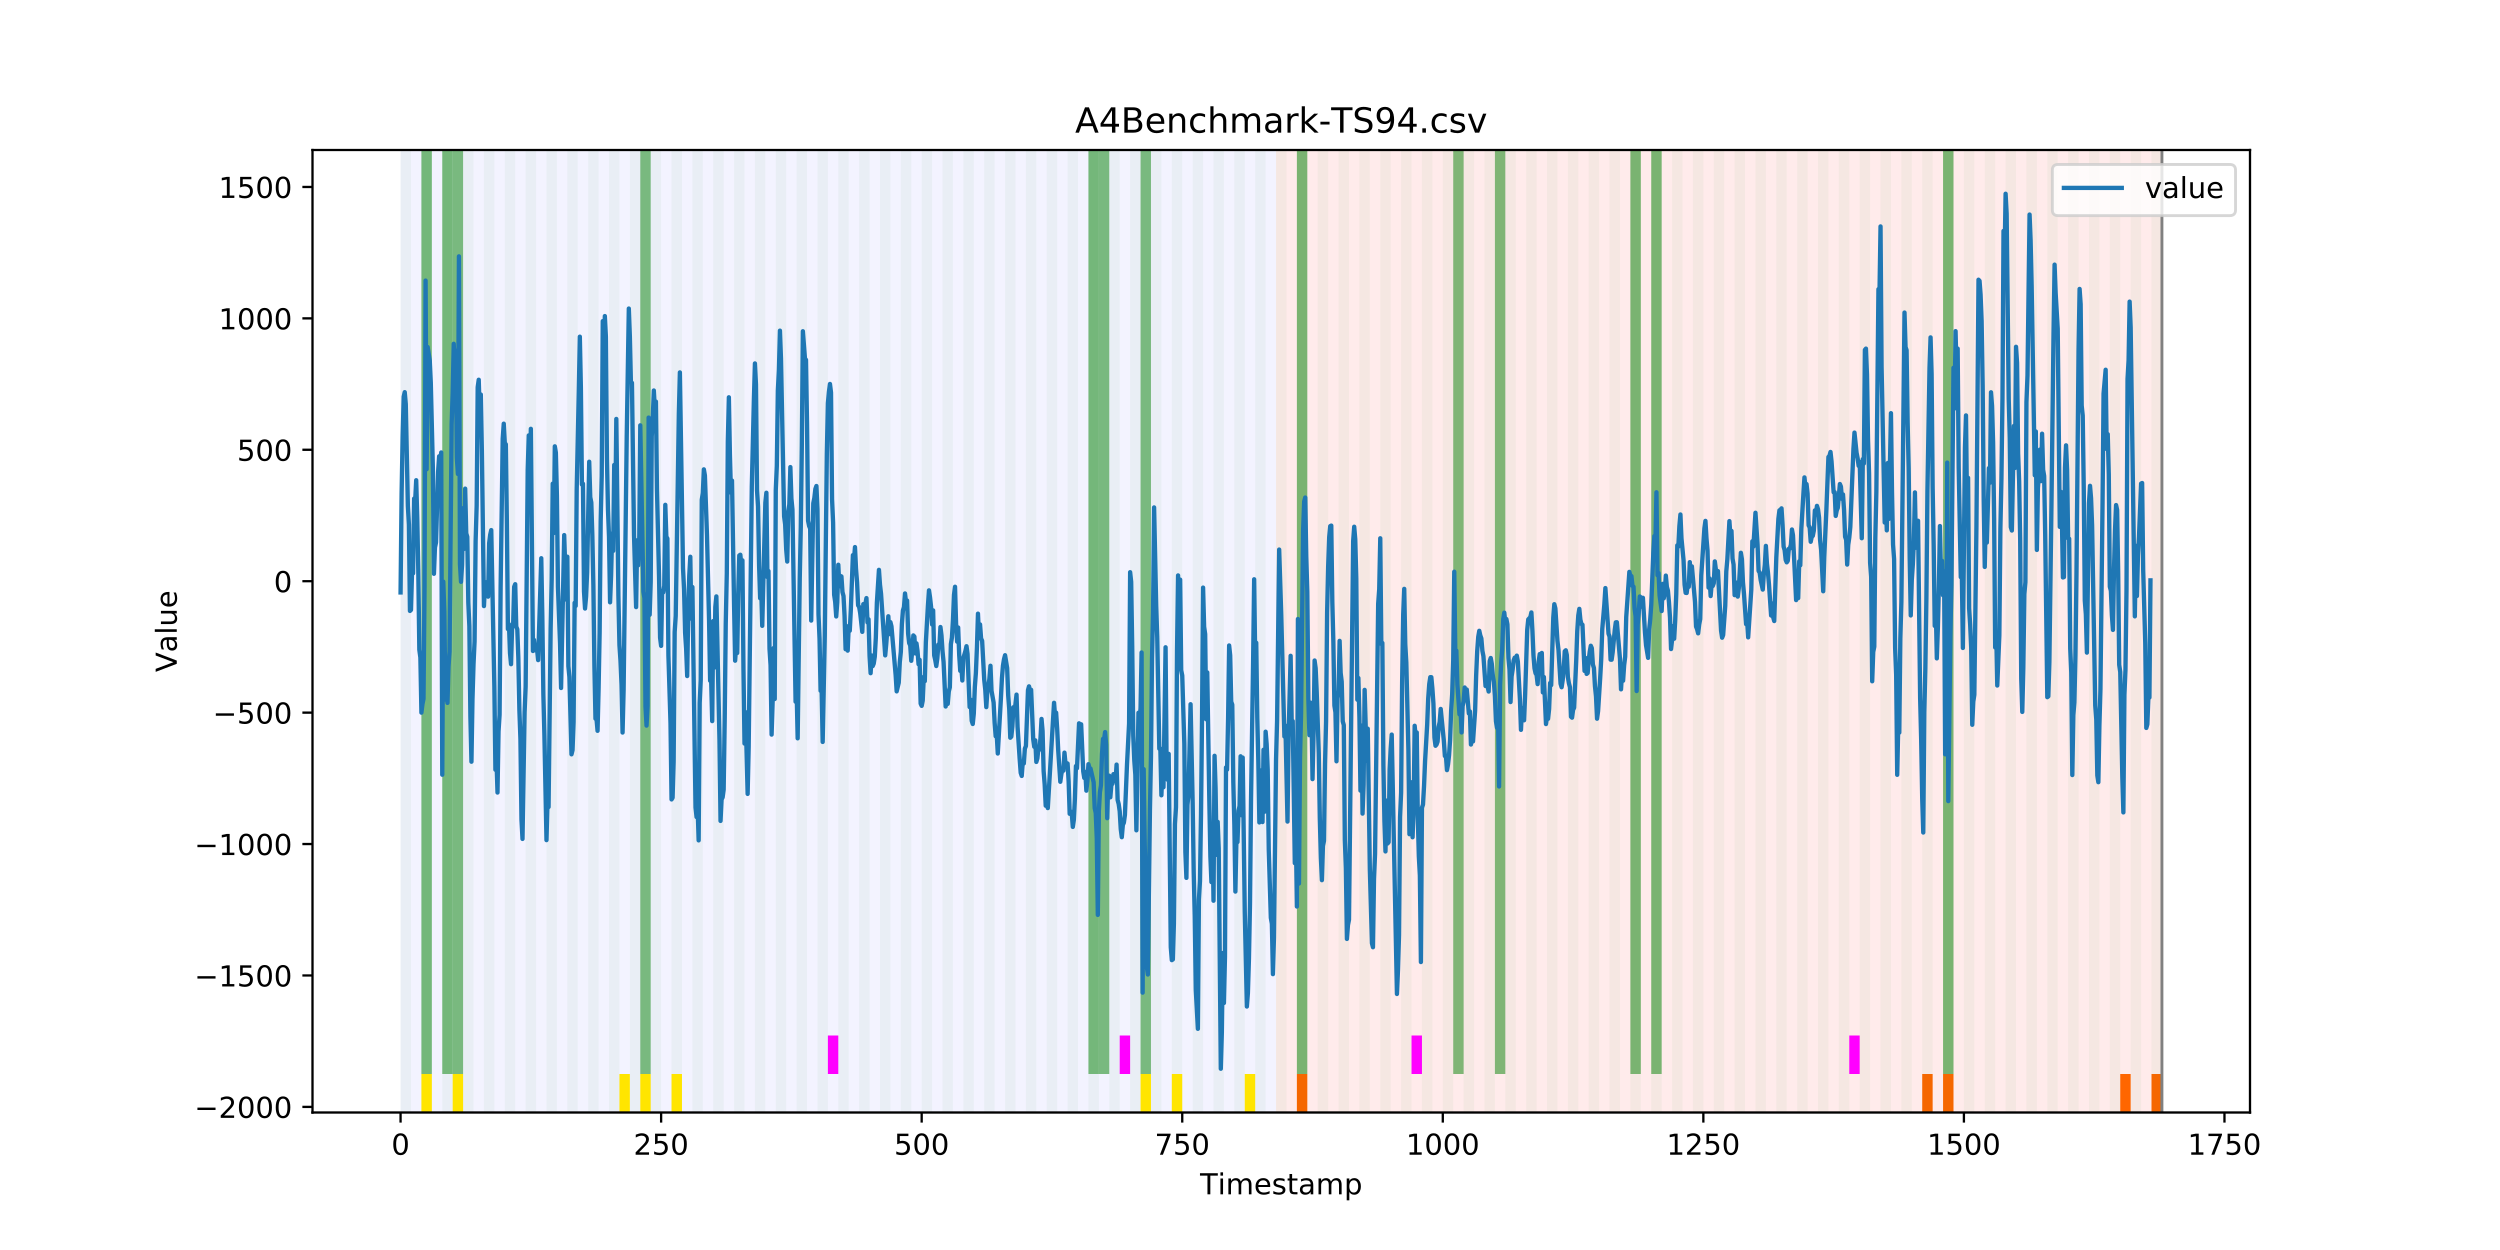 <?xml version="1.0" encoding="utf-8" standalone="no"?>
<!DOCTYPE svg PUBLIC "-//W3C//DTD SVG 1.1//EN"
  "http://www.w3.org/Graphics/SVG/1.1/DTD/svg11.dtd">
<!-- Created with matplotlib (https://matplotlib.org/) -->
<svg height="432pt" version="1.1" viewBox="0 0 864 432" width="864pt" xmlns="http://www.w3.org/2000/svg" xmlns:xlink="http://www.w3.org/1999/xlink">
 <defs>
  <style type="text/css">
*{stroke-linecap:butt;stroke-linejoin:round;}
  </style>
 </defs>
 <g id="figure_1">
  <g id="patch_1">
   <path d="M 0 432 
L 864 432 
L 864 0 
L 0 0 
z
" style="fill:#ffffff;"/>
  </g>
  <g id="axes_1">
   <g id="patch_2">
    <path d="M 108 384.48 
L 777.6 384.48 
L 777.6 51.84 
L 108 51.84 
z
" style="fill:#ffffff;"/>
   </g>
   <g id="patch_3">
    <path clip-path="url(#pd1342f311a)" d="M 138.436 384.48 
L 138.436 51.84 
L 440.999 51.84 
L 440.999 384.48 
z
" style="fill:#0000ff;opacity:0.05;"/>
   </g>
   <g id="patch_4">
    <path clip-path="url(#pd1342f311a)" d="M 440.999 384.48 
L 440.999 51.84 
L 747.164 51.84 
L 747.164 384.48 
z
" style="fill:#ff0000;opacity:0.08;"/>
   </g>
   <g id="patch_5">
    <path clip-path="url(#pd1342f311a)" d="M 138.436 384.48 
L 138.436 51.84 
L 142.038 51.84 
L 142.038 384.48 
z
" style="fill:#008000;opacity:0.04;"/>
   </g>
   <g id="patch_6">
    <path clip-path="url(#pd1342f311a)" d="M 145.64 384.48 
L 145.64 51.84 
L 149.242 51.84 
L 149.242 384.48 
z
" style="fill:#008000;opacity:0.04;"/>
   </g>
   <g id="patch_7">
    <path clip-path="url(#pd1342f311a)" d="M 145.64 371.174 
L 145.64 51.84 
L 149.242 51.84 
L 149.242 371.174 
z
" style="fill:#008000;opacity:0.5;"/>
   </g>
   <g id="patch_8">
    <path clip-path="url(#pd1342f311a)" d="M 145.64 384.48 
L 145.64 371.174 
L 149.242 371.174 
L 149.242 384.48 
z
" style="fill:#ffe500;"/>
   </g>
   <g id="patch_9">
    <path clip-path="url(#pd1342f311a)" d="M 448.203 384.48 
L 448.203 371.174 
L 451.805 371.174 
L 451.805 384.48 
z
" style="fill:#ff6600;"/>
   </g>
   <g id="patch_10">
    <path clip-path="url(#pd1342f311a)" d="M 152.844 384.48 
L 152.844 51.84 
L 156.446 51.84 
L 156.446 384.48 
z
" style="fill:#008000;opacity:0.04;"/>
   </g>
   <g id="patch_11">
    <path clip-path="url(#pd1342f311a)" d="M 152.844 371.174 
L 152.844 51.84 
L 156.446 51.84 
L 156.446 371.174 
z
" style="fill:#008000;opacity:0.5;"/>
   </g>
   <g id="patch_12">
    <path clip-path="url(#pd1342f311a)" d="M 156.446 371.174 
L 156.446 51.84 
L 160.048 51.84 
L 160.048 371.174 
z
" style="fill:#008000;opacity:0.5;"/>
   </g>
   <g id="patch_13">
    <path clip-path="url(#pd1342f311a)" d="M 156.446 384.48 
L 156.446 371.174 
L 160.048 371.174 
L 160.048 384.48 
z
" style="fill:#ffe500;"/>
   </g>
   <g id="patch_14">
    <path clip-path="url(#pd1342f311a)" d="M 160.048 384.48 
L 160.048 51.84 
L 163.65 51.84 
L 163.65 384.48 
z
" style="fill:#008000;opacity:0.04;"/>
   </g>
   <g id="patch_15">
    <path clip-path="url(#pd1342f311a)" d="M 167.252 384.48 
L 167.252 51.84 
L 170.854 51.84 
L 170.854 384.48 
z
" style="fill:#008000;opacity:0.04;"/>
   </g>
   <g id="patch_16">
    <path clip-path="url(#pd1342f311a)" d="M 174.456 384.48 
L 174.456 51.84 
L 178.058 51.84 
L 178.058 384.48 
z
" style="fill:#008000;opacity:0.04;"/>
   </g>
   <g id="patch_17">
    <path clip-path="url(#pd1342f311a)" d="M 181.66 384.48 
L 181.66 51.84 
L 185.262 51.84 
L 185.262 384.48 
z
" style="fill:#008000;opacity:0.04;"/>
   </g>
   <g id="patch_18">
    <path clip-path="url(#pd1342f311a)" d="M 188.863 384.48 
L 188.863 51.84 
L 192.465 51.84 
L 192.465 384.48 
z
" style="fill:#008000;opacity:0.04;"/>
   </g>
   <g id="patch_19">
    <path clip-path="url(#pd1342f311a)" d="M 196.067 384.48 
L 196.067 51.84 
L 199.669 51.84 
L 199.669 384.48 
z
" style="fill:#008000;opacity:0.04;"/>
   </g>
   <g id="patch_20">
    <path clip-path="url(#pd1342f311a)" d="M 203.271 384.48 
L 203.271 51.84 
L 206.873 51.84 
L 206.873 384.48 
z
" style="fill:#008000;opacity:0.04;"/>
   </g>
   <g id="patch_21">
    <path clip-path="url(#pd1342f311a)" d="M 210.475 384.48 
L 210.475 51.84 
L 214.077 51.84 
L 214.077 384.48 
z
" style="fill:#008000;opacity:0.04;"/>
   </g>
   <g id="patch_22">
    <path clip-path="url(#pd1342f311a)" d="M 214.077 384.48 
L 214.077 371.174 
L 217.679 371.174 
L 217.679 384.48 
z
" style="fill:#ffe500;"/>
   </g>
   <g id="patch_23">
    <path clip-path="url(#pd1342f311a)" d="M 217.679 384.48 
L 217.679 51.84 
L 221.281 51.84 
L 221.281 384.48 
z
" style="fill:#008000;opacity:0.04;"/>
   </g>
   <g id="patch_24">
    <path clip-path="url(#pd1342f311a)" d="M 221.281 371.174 
L 221.281 51.84 
L 224.883 51.84 
L 224.883 371.174 
z
" style="fill:#008000;opacity:0.5;"/>
   </g>
   <g id="patch_25">
    <path clip-path="url(#pd1342f311a)" d="M 221.281 384.48 
L 221.281 371.174 
L 224.883 371.174 
L 224.883 384.48 
z
" style="fill:#ffe500;"/>
   </g>
   <g id="patch_26">
    <path clip-path="url(#pd1342f311a)" d="M 224.883 384.48 
L 224.883 51.84 
L 228.485 51.84 
L 228.485 384.48 
z
" style="fill:#008000;opacity:0.04;"/>
   </g>
   <g id="patch_27">
    <path clip-path="url(#pd1342f311a)" d="M 232.087 384.48 
L 232.087 51.84 
L 235.689 51.84 
L 235.689 384.48 
z
" style="fill:#008000;opacity:0.04;"/>
   </g>
   <g id="patch_28">
    <path clip-path="url(#pd1342f311a)" d="M 232.087 384.48 
L 232.087 371.174 
L 235.689 371.174 
L 235.689 384.48 
z
" style="fill:#ffe500;"/>
   </g>
   <g id="patch_29">
    <path clip-path="url(#pd1342f311a)" d="M 239.291 384.48 
L 239.291 51.84 
L 242.893 51.84 
L 242.893 384.48 
z
" style="fill:#008000;opacity:0.04;"/>
   </g>
   <g id="patch_30">
    <path clip-path="url(#pd1342f311a)" d="M 246.494 384.48 
L 246.494 51.84 
L 250.096 51.84 
L 250.096 384.48 
z
" style="fill:#008000;opacity:0.04;"/>
   </g>
   <g id="patch_31">
    <path clip-path="url(#pd1342f311a)" d="M 253.698 384.48 
L 253.698 51.84 
L 257.3 51.84 
L 257.3 384.48 
z
" style="fill:#008000;opacity:0.04;"/>
   </g>
   <g id="patch_32">
    <path clip-path="url(#pd1342f311a)" d="M 260.902 384.48 
L 260.902 51.84 
L 264.504 51.84 
L 264.504 384.48 
z
" style="fill:#008000;opacity:0.04;"/>
   </g>
   <g id="patch_33">
    <path clip-path="url(#pd1342f311a)" d="M 268.106 384.48 
L 268.106 51.84 
L 271.708 51.84 
L 271.708 384.48 
z
" style="fill:#008000;opacity:0.04;"/>
   </g>
   <g id="patch_34">
    <path clip-path="url(#pd1342f311a)" d="M 275.31 384.48 
L 275.31 51.84 
L 278.912 51.84 
L 278.912 384.48 
z
" style="fill:#008000;opacity:0.04;"/>
   </g>
   <g id="patch_35">
    <path clip-path="url(#pd1342f311a)" d="M 282.514 384.48 
L 282.514 51.84 
L 286.116 51.84 
L 286.116 384.48 
z
" style="fill:#008000;opacity:0.04;"/>
   </g>
   <g id="patch_36">
    <path clip-path="url(#pd1342f311a)" d="M 286.116 371.174 
L 286.116 357.869 
L 289.718 357.869 
L 289.718 371.174 
z
" style="fill:#ff00ff;"/>
   </g>
   <g id="patch_37">
    <path clip-path="url(#pd1342f311a)" d="M 289.718 384.48 
L 289.718 51.84 
L 293.32 51.84 
L 293.32 384.48 
z
" style="fill:#008000;opacity:0.04;"/>
   </g>
   <g id="patch_38">
    <path clip-path="url(#pd1342f311a)" d="M 296.922 384.48 
L 296.922 51.84 
L 300.524 51.84 
L 300.524 384.48 
z
" style="fill:#008000;opacity:0.04;"/>
   </g>
   <g id="patch_39">
    <path clip-path="url(#pd1342f311a)" d="M 304.125 384.48 
L 304.125 51.84 
L 307.727 51.84 
L 307.727 384.48 
z
" style="fill:#008000;opacity:0.04;"/>
   </g>
   <g id="patch_40">
    <path clip-path="url(#pd1342f311a)" d="M 311.329 384.48 
L 311.329 51.84 
L 314.931 51.84 
L 314.931 384.48 
z
" style="fill:#008000;opacity:0.04;"/>
   </g>
   <g id="patch_41">
    <path clip-path="url(#pd1342f311a)" d="M 318.533 384.48 
L 318.533 51.84 
L 322.135 51.84 
L 322.135 384.48 
z
" style="fill:#008000;opacity:0.04;"/>
   </g>
   <g id="patch_42">
    <path clip-path="url(#pd1342f311a)" d="M 325.737 384.48 
L 325.737 51.84 
L 329.339 51.84 
L 329.339 384.48 
z
" style="fill:#008000;opacity:0.04;"/>
   </g>
   <g id="patch_43">
    <path clip-path="url(#pd1342f311a)" d="M 332.941 384.48 
L 332.941 51.84 
L 336.543 51.84 
L 336.543 384.48 
z
" style="fill:#008000;opacity:0.04;"/>
   </g>
   <g id="patch_44">
    <path clip-path="url(#pd1342f311a)" d="M 340.145 384.48 
L 340.145 51.84 
L 343.747 51.84 
L 343.747 384.48 
z
" style="fill:#008000;opacity:0.04;"/>
   </g>
   <g id="patch_45">
    <path clip-path="url(#pd1342f311a)" d="M 347.349 384.48 
L 347.349 51.84 
L 350.951 51.84 
L 350.951 384.48 
z
" style="fill:#008000;opacity:0.04;"/>
   </g>
   <g id="patch_46">
    <path clip-path="url(#pd1342f311a)" d="M 354.553 384.48 
L 354.553 51.84 
L 358.154 51.84 
L 358.154 384.48 
z
" style="fill:#008000;opacity:0.04;"/>
   </g>
   <g id="patch_47">
    <path clip-path="url(#pd1342f311a)" d="M 361.756 384.48 
L 361.756 51.84 
L 365.358 51.84 
L 365.358 384.48 
z
" style="fill:#008000;opacity:0.04;"/>
   </g>
   <g id="patch_48">
    <path clip-path="url(#pd1342f311a)" d="M 664.319 384.48 
L 664.319 371.174 
L 667.921 371.174 
L 667.921 384.48 
z
" style="fill:#ff6600;"/>
   </g>
   <g id="patch_49">
    <path clip-path="url(#pd1342f311a)" d="M 368.96 384.48 
L 368.96 51.84 
L 372.562 51.84 
L 372.562 384.48 
z
" style="fill:#008000;opacity:0.04;"/>
   </g>
   <g id="patch_50">
    <path clip-path="url(#pd1342f311a)" d="M 671.523 384.48 
L 671.523 371.174 
L 675.125 371.174 
L 675.125 384.48 
z
" style="fill:#ff6600;"/>
   </g>
   <g id="patch_51">
    <path clip-path="url(#pd1342f311a)" d="M 376.164 384.48 
L 376.164 51.84 
L 379.766 51.84 
L 379.766 384.48 
z
" style="fill:#008000;opacity:0.04;"/>
   </g>
   <g id="patch_52">
    <path clip-path="url(#pd1342f311a)" d="M 376.164 371.174 
L 376.164 51.84 
L 379.766 51.84 
L 379.766 371.174 
z
" style="fill:#008000;opacity:0.5;"/>
   </g>
   <g id="patch_53">
    <path clip-path="url(#pd1342f311a)" d="M 379.766 371.174 
L 379.766 51.84 
L 383.368 51.84 
L 383.368 371.174 
z
" style="fill:#008000;opacity:0.5;"/>
   </g>
   <g id="patch_54">
    <path clip-path="url(#pd1342f311a)" d="M 383.368 384.48 
L 383.368 51.84 
L 386.97 51.84 
L 386.97 384.48 
z
" style="fill:#008000;opacity:0.04;"/>
   </g>
   <g id="patch_55">
    <path clip-path="url(#pd1342f311a)" d="M 386.97 371.174 
L 386.97 357.869 
L 390.572 357.869 
L 390.572 371.174 
z
" style="fill:#ff00ff;"/>
   </g>
   <g id="patch_56">
    <path clip-path="url(#pd1342f311a)" d="M 390.572 384.48 
L 390.572 51.84 
L 394.174 51.84 
L 394.174 384.48 
z
" style="fill:#008000;opacity:0.04;"/>
   </g>
   <g id="patch_57">
    <path clip-path="url(#pd1342f311a)" d="M 394.174 371.174 
L 394.174 51.84 
L 397.776 51.84 
L 397.776 371.174 
z
" style="fill:#008000;opacity:0.5;"/>
   </g>
   <g id="patch_58">
    <path clip-path="url(#pd1342f311a)" d="M 394.174 384.48 
L 394.174 371.174 
L 397.776 371.174 
L 397.776 384.48 
z
" style="fill:#ffe500;"/>
   </g>
   <g id="patch_59">
    <path clip-path="url(#pd1342f311a)" d="M 397.776 384.48 
L 397.776 51.84 
L 401.378 51.84 
L 401.378 384.48 
z
" style="fill:#008000;opacity:0.04;"/>
   </g>
   <g id="patch_60">
    <path clip-path="url(#pd1342f311a)" d="M 404.98 384.48 
L 404.98 51.84 
L 408.582 51.84 
L 408.582 384.48 
z
" style="fill:#008000;opacity:0.04;"/>
   </g>
   <g id="patch_61">
    <path clip-path="url(#pd1342f311a)" d="M 404.98 384.48 
L 404.98 371.174 
L 408.582 371.174 
L 408.582 384.48 
z
" style="fill:#ffe500;"/>
   </g>
   <g id="patch_62">
    <path clip-path="url(#pd1342f311a)" d="M 412.184 384.48 
L 412.184 51.84 
L 415.785 51.84 
L 415.785 384.48 
z
" style="fill:#008000;opacity:0.04;"/>
   </g>
   <g id="patch_63">
    <path clip-path="url(#pd1342f311a)" d="M 419.387 384.48 
L 419.387 51.84 
L 422.989 51.84 
L 422.989 384.48 
z
" style="fill:#008000;opacity:0.04;"/>
   </g>
   <g id="patch_64">
    <path clip-path="url(#pd1342f311a)" d="M 426.591 384.48 
L 426.591 51.84 
L 430.193 51.84 
L 430.193 384.48 
z
" style="fill:#008000;opacity:0.04;"/>
   </g>
   <g id="patch_65">
    <path clip-path="url(#pd1342f311a)" d="M 430.193 384.48 
L 430.193 371.174 
L 433.795 371.174 
L 433.795 384.48 
z
" style="fill:#ffe500;"/>
   </g>
   <g id="patch_66">
    <path clip-path="url(#pd1342f311a)" d="M 732.756 384.48 
L 732.756 371.174 
L 736.358 371.174 
L 736.358 384.48 
z
" style="fill:#ff6600;"/>
   </g>
   <g id="patch_67">
    <path clip-path="url(#pd1342f311a)" d="M 433.795 384.48 
L 433.795 51.84 
L 437.397 51.84 
L 437.397 384.48 
z
" style="fill:#008000;opacity:0.04;"/>
   </g>
   <g id="patch_68">
    <path clip-path="url(#pd1342f311a)" d="M 440.999 384.48 
L 440.999 51.84 
L 444.601 51.84 
L 444.601 384.48 
z
" style="fill:#008000;opacity:0.04;"/>
   </g>
   <g id="patch_69">
    <path clip-path="url(#pd1342f311a)" d="M 743.562 384.48 
L 743.562 371.174 
L 747.164 371.174 
L 747.164 384.48 
z
" style="fill:#ff6600;"/>
   </g>
   <g id="patch_70">
    <path clip-path="url(#pd1342f311a)" d="M 448.203 384.48 
L 448.203 51.84 
L 451.805 51.84 
L 451.805 384.48 
z
" style="fill:#008000;opacity:0.04;"/>
   </g>
   <g id="patch_71">
    <path clip-path="url(#pd1342f311a)" d="M 448.203 371.174 
L 448.203 51.84 
L 451.805 51.84 
L 451.805 371.174 
z
" style="fill:#008000;opacity:0.5;"/>
   </g>
   <g id="patch_72">
    <path clip-path="url(#pd1342f311a)" d="M 455.407 384.48 
L 455.407 51.84 
L 459.009 51.84 
L 459.009 384.48 
z
" style="fill:#008000;opacity:0.04;"/>
   </g>
   <g id="patch_73">
    <path clip-path="url(#pd1342f311a)" d="M 462.611 384.48 
L 462.611 51.84 
L 466.213 51.84 
L 466.213 384.48 
z
" style="fill:#008000;opacity:0.04;"/>
   </g>
   <g id="patch_74">
    <path clip-path="url(#pd1342f311a)" d="M 469.815 384.48 
L 469.815 51.84 
L 473.416 51.84 
L 473.416 384.48 
z
" style="fill:#008000;opacity:0.04;"/>
   </g>
   <g id="patch_75">
    <path clip-path="url(#pd1342f311a)" d="M 477.018 384.48 
L 477.018 51.84 
L 480.62 51.84 
L 480.62 384.48 
z
" style="fill:#008000;opacity:0.04;"/>
   </g>
   <g id="patch_76">
    <path clip-path="url(#pd1342f311a)" d="M 484.222 384.48 
L 484.222 51.84 
L 487.824 51.84 
L 487.824 384.48 
z
" style="fill:#008000;opacity:0.04;"/>
   </g>
   <g id="patch_77">
    <path clip-path="url(#pd1342f311a)" d="M 487.824 371.174 
L 487.824 357.869 
L 491.426 357.869 
L 491.426 371.174 
z
" style="fill:#ff00ff;"/>
   </g>
   <g id="patch_78">
    <path clip-path="url(#pd1342f311a)" d="M 491.426 384.48 
L 491.426 51.84 
L 495.028 51.84 
L 495.028 384.48 
z
" style="fill:#008000;opacity:0.04;"/>
   </g>
   <g id="patch_79">
    <path clip-path="url(#pd1342f311a)" d="M 498.63 384.48 
L 498.63 51.84 
L 502.232 51.84 
L 502.232 384.48 
z
" style="fill:#008000;opacity:0.04;"/>
   </g>
   <g id="patch_80">
    <path clip-path="url(#pd1342f311a)" d="M 502.232 371.174 
L 502.232 51.84 
L 505.834 51.84 
L 505.834 371.174 
z
" style="fill:#008000;opacity:0.5;"/>
   </g>
   <g id="patch_81">
    <path clip-path="url(#pd1342f311a)" d="M 505.834 384.48 
L 505.834 51.84 
L 509.436 51.84 
L 509.436 384.48 
z
" style="fill:#008000;opacity:0.04;"/>
   </g>
   <g id="patch_82">
    <path clip-path="url(#pd1342f311a)" d="M 513.038 384.48 
L 513.038 51.84 
L 516.64 51.84 
L 516.64 384.48 
z
" style="fill:#008000;opacity:0.04;"/>
   </g>
   <g id="patch_83">
    <path clip-path="url(#pd1342f311a)" d="M 516.64 371.174 
L 516.64 51.84 
L 520.242 51.84 
L 520.242 371.174 
z
" style="fill:#008000;opacity:0.5;"/>
   </g>
   <g id="patch_84">
    <path clip-path="url(#pd1342f311a)" d="M 520.242 384.48 
L 520.242 51.84 
L 523.844 51.84 
L 523.844 384.48 
z
" style="fill:#008000;opacity:0.04;"/>
   </g>
   <g id="patch_85">
    <path clip-path="url(#pd1342f311a)" d="M 527.446 384.48 
L 527.446 51.84 
L 531.047 51.84 
L 531.047 384.48 
z
" style="fill:#008000;opacity:0.04;"/>
   </g>
   <g id="patch_86">
    <path clip-path="url(#pd1342f311a)" d="M 534.649 384.48 
L 534.649 51.84 
L 538.251 51.84 
L 538.251 384.48 
z
" style="fill:#008000;opacity:0.04;"/>
   </g>
   <g id="patch_87">
    <path clip-path="url(#pd1342f311a)" d="M 541.853 384.48 
L 541.853 51.84 
L 545.455 51.84 
L 545.455 384.48 
z
" style="fill:#008000;opacity:0.04;"/>
   </g>
   <g id="patch_88">
    <path clip-path="url(#pd1342f311a)" d="M 549.057 384.48 
L 549.057 51.84 
L 552.659 51.84 
L 552.659 384.48 
z
" style="fill:#008000;opacity:0.04;"/>
   </g>
   <g id="patch_89">
    <path clip-path="url(#pd1342f311a)" d="M 556.261 384.48 
L 556.261 51.84 
L 559.863 51.84 
L 559.863 384.48 
z
" style="fill:#008000;opacity:0.04;"/>
   </g>
   <g id="patch_90">
    <path clip-path="url(#pd1342f311a)" d="M 563.465 384.48 
L 563.465 51.84 
L 567.067 51.84 
L 567.067 384.48 
z
" style="fill:#008000;opacity:0.04;"/>
   </g>
   <g id="patch_91">
    <path clip-path="url(#pd1342f311a)" d="M 563.465 371.174 
L 563.465 51.84 
L 567.067 51.84 
L 567.067 371.174 
z
" style="fill:#008000;opacity:0.5;"/>
   </g>
   <g id="patch_92">
    <path clip-path="url(#pd1342f311a)" d="M 570.669 384.48 
L 570.669 51.84 
L 574.271 51.84 
L 574.271 384.48 
z
" style="fill:#008000;opacity:0.04;"/>
   </g>
   <g id="patch_93">
    <path clip-path="url(#pd1342f311a)" d="M 570.669 371.174 
L 570.669 51.84 
L 574.271 51.84 
L 574.271 371.174 
z
" style="fill:#008000;opacity:0.5;"/>
   </g>
   <g id="patch_94">
    <path clip-path="url(#pd1342f311a)" d="M 577.873 384.48 
L 577.873 51.84 
L 581.475 51.84 
L 581.475 384.48 
z
" style="fill:#008000;opacity:0.04;"/>
   </g>
   <g id="patch_95">
    <path clip-path="url(#pd1342f311a)" d="M 585.076 384.48 
L 585.076 51.84 
L 588.678 51.84 
L 588.678 384.48 
z
" style="fill:#008000;opacity:0.04;"/>
   </g>
   <g id="patch_96">
    <path clip-path="url(#pd1342f311a)" d="M 592.28 384.48 
L 592.28 51.84 
L 595.882 51.84 
L 595.882 384.48 
z
" style="fill:#008000;opacity:0.04;"/>
   </g>
   <g id="patch_97">
    <path clip-path="url(#pd1342f311a)" d="M 599.484 384.48 
L 599.484 51.84 
L 603.086 51.84 
L 603.086 384.48 
z
" style="fill:#008000;opacity:0.04;"/>
   </g>
   <g id="patch_98">
    <path clip-path="url(#pd1342f311a)" d="M 606.688 384.48 
L 606.688 51.84 
L 610.29 51.84 
L 610.29 384.48 
z
" style="fill:#008000;opacity:0.04;"/>
   </g>
   <g id="patch_99">
    <path clip-path="url(#pd1342f311a)" d="M 613.892 384.48 
L 613.892 51.84 
L 617.494 51.84 
L 617.494 384.48 
z
" style="fill:#008000;opacity:0.04;"/>
   </g>
   <g id="patch_100">
    <path clip-path="url(#pd1342f311a)" d="M 621.096 384.48 
L 621.096 51.84 
L 624.698 51.84 
L 624.698 384.48 
z
" style="fill:#008000;opacity:0.04;"/>
   </g>
   <g id="patch_101">
    <path clip-path="url(#pd1342f311a)" d="M 628.3 384.48 
L 628.3 51.84 
L 631.902 51.84 
L 631.902 384.48 
z
" style="fill:#008000;opacity:0.04;"/>
   </g>
   <g id="patch_102">
    <path clip-path="url(#pd1342f311a)" d="M 635.504 384.48 
L 635.504 51.84 
L 639.106 51.84 
L 639.106 384.48 
z
" style="fill:#008000;opacity:0.04;"/>
   </g>
   <g id="patch_103">
    <path clip-path="url(#pd1342f311a)" d="M 639.106 371.174 
L 639.106 357.869 
L 642.707 357.869 
L 642.707 371.174 
z
" style="fill:#ff00ff;"/>
   </g>
   <g id="patch_104">
    <path clip-path="url(#pd1342f311a)" d="M 642.707 384.48 
L 642.707 51.84 
L 646.309 51.84 
L 646.309 384.48 
z
" style="fill:#008000;opacity:0.04;"/>
   </g>
   <g id="patch_105">
    <path clip-path="url(#pd1342f311a)" d="M 649.911 384.48 
L 649.911 51.84 
L 653.513 51.84 
L 653.513 384.48 
z
" style="fill:#008000;opacity:0.04;"/>
   </g>
   <g id="patch_106">
    <path clip-path="url(#pd1342f311a)" d="M 657.115 384.48 
L 657.115 51.84 
L 660.717 51.84 
L 660.717 384.48 
z
" style="fill:#008000;opacity:0.04;"/>
   </g>
   <g id="patch_107">
    <path clip-path="url(#pd1342f311a)" d="M 664.319 384.48 
L 664.319 51.84 
L 667.921 51.84 
L 667.921 384.48 
z
" style="fill:#008000;opacity:0.04;"/>
   </g>
   <g id="patch_108">
    <path clip-path="url(#pd1342f311a)" d="M 671.523 384.48 
L 671.523 51.84 
L 675.125 51.84 
L 675.125 384.48 
z
" style="fill:#008000;opacity:0.04;"/>
   </g>
   <g id="patch_109">
    <path clip-path="url(#pd1342f311a)" d="M 671.523 371.174 
L 671.523 51.84 
L 675.125 51.84 
L 675.125 371.174 
z
" style="fill:#008000;opacity:0.5;"/>
   </g>
   <g id="patch_110">
    <path clip-path="url(#pd1342f311a)" d="M 678.727 384.48 
L 678.727 51.84 
L 682.329 51.84 
L 682.329 384.48 
z
" style="fill:#008000;opacity:0.04;"/>
   </g>
   <g id="patch_111">
    <path clip-path="url(#pd1342f311a)" d="M 685.931 384.48 
L 685.931 51.84 
L 689.533 51.84 
L 689.533 384.48 
z
" style="fill:#008000;opacity:0.04;"/>
   </g>
   <g id="patch_112">
    <path clip-path="url(#pd1342f311a)" d="M 693.135 384.48 
L 693.135 51.84 
L 696.737 51.84 
L 696.737 384.48 
z
" style="fill:#008000;opacity:0.04;"/>
   </g>
   <g id="patch_113">
    <path clip-path="url(#pd1342f311a)" d="M 700.338 384.48 
L 700.338 51.84 
L 703.94 51.84 
L 703.94 384.48 
z
" style="fill:#008000;opacity:0.04;"/>
   </g>
   <g id="patch_114">
    <path clip-path="url(#pd1342f311a)" d="M 707.542 384.48 
L 707.542 51.84 
L 711.144 51.84 
L 711.144 384.48 
z
" style="fill:#008000;opacity:0.04;"/>
   </g>
   <g id="patch_115">
    <path clip-path="url(#pd1342f311a)" d="M 714.746 384.48 
L 714.746 51.84 
L 718.348 51.84 
L 718.348 384.48 
z
" style="fill:#008000;opacity:0.04;"/>
   </g>
   <g id="patch_116">
    <path clip-path="url(#pd1342f311a)" d="M 721.95 384.48 
L 721.95 51.84 
L 725.552 51.84 
L 725.552 384.48 
z
" style="fill:#008000;opacity:0.04;"/>
   </g>
   <g id="patch_117">
    <path clip-path="url(#pd1342f311a)" d="M 729.154 384.48 
L 729.154 51.84 
L 732.756 51.84 
L 732.756 384.48 
z
" style="fill:#008000;opacity:0.04;"/>
   </g>
   <g id="patch_118">
    <path clip-path="url(#pd1342f311a)" d="M 736.358 384.48 
L 736.358 51.84 
L 739.96 51.84 
L 739.96 384.48 
z
" style="fill:#008000;opacity:0.04;"/>
   </g>
   <g id="patch_119">
    <path clip-path="url(#pd1342f311a)" d="M 743.562 384.48 
L 743.562 51.84 
L 747.164 51.84 
L 747.164 384.48 
z
" style="fill:#008000;opacity:0.04;"/>
   </g>
   <g id="matplotlib.axis_1">
    <g id="xtick_1">
     <g id="line2d_1">
      <defs>
       <path d="M 0 0 
L 0 3.5 
" id="m68c405e5ad" style="stroke:#000000;stroke-width:0.8;"/>
      </defs>
      <g>
       <use style="stroke:#000000;stroke-width:0.8;" x="138.436" xlink:href="#m68c405e5ad" y="384.48"/>
      </g>
     </g>
     <g id="text_1">
      <!-- 0 -->
      <defs>
       <path d="M 31.781 66.406 
Q 24.172 66.406 20.328 58.906 
Q 16.5 51.422 16.5 36.375 
Q 16.5 21.391 20.328 13.891 
Q 24.172 6.391 31.781 6.391 
Q 39.453 6.391 43.281 13.891 
Q 47.125 21.391 47.125 36.375 
Q 47.125 51.422 43.281 58.906 
Q 39.453 66.406 31.781 66.406 
z
M 31.781 74.219 
Q 44.047 74.219 50.516 64.516 
Q 56.984 54.828 56.984 36.375 
Q 56.984 17.969 50.516 8.266 
Q 44.047 -1.422 31.781 -1.422 
Q 19.531 -1.422 13.062 8.266 
Q 6.594 17.969 6.594 36.375 
Q 6.594 54.828 13.062 64.516 
Q 19.531 74.219 31.781 74.219 
z
" id="DejaVuSans-48"/>
      </defs>
      <g transform="translate(135.255 399.078)scale(0.1 -0.1)">
       <use xlink:href="#DejaVuSans-48"/>
      </g>
     </g>
    </g>
    <g id="xtick_2">
     <g id="line2d_2">
      <g>
       <use style="stroke:#000000;stroke-width:0.8;" x="228.485" xlink:href="#m68c405e5ad" y="384.48"/>
      </g>
     </g>
     <g id="text_2">
      <!-- 250 -->
      <defs>
       <path d="M 19.188 8.297 
L 53.609 8.297 
L 53.609 0 
L 7.328 0 
L 7.328 8.297 
Q 12.938 14.109 22.625 23.891 
Q 32.328 33.688 34.812 36.531 
Q 39.547 41.844 41.422 45.531 
Q 43.312 49.219 43.312 52.781 
Q 43.312 58.594 39.234 62.25 
Q 35.156 65.922 28.609 65.922 
Q 23.969 65.922 18.812 64.312 
Q 13.672 62.703 7.812 59.422 
L 7.812 69.391 
Q 13.766 71.781 18.938 73 
Q 24.125 74.219 28.422 74.219 
Q 39.75 74.219 46.484 68.547 
Q 53.219 62.891 53.219 53.422 
Q 53.219 48.922 51.531 44.891 
Q 49.859 40.875 45.406 35.406 
Q 44.188 33.984 37.641 27.219 
Q 31.109 20.453 19.188 8.297 
z
" id="DejaVuSans-50"/>
       <path d="M 10.797 72.906 
L 49.516 72.906 
L 49.516 64.594 
L 19.828 64.594 
L 19.828 46.734 
Q 21.969 47.469 24.109 47.828 
Q 26.266 48.188 28.422 48.188 
Q 40.625 48.188 47.75 41.5 
Q 54.891 34.812 54.891 23.391 
Q 54.891 11.625 47.562 5.094 
Q 40.234 -1.422 26.906 -1.422 
Q 22.312 -1.422 17.547 -0.641 
Q 12.797 0.141 7.719 1.703 
L 7.719 11.625 
Q 12.109 9.234 16.797 8.062 
Q 21.484 6.891 26.703 6.891 
Q 35.156 6.891 40.078 11.328 
Q 45.016 15.766 45.016 23.391 
Q 45.016 31 40.078 35.438 
Q 35.156 39.891 26.703 39.891 
Q 22.75 39.891 18.812 39.016 
Q 14.891 38.141 10.797 36.281 
z
" id="DejaVuSans-53"/>
      </defs>
      <g transform="translate(218.941 399.078)scale(0.1 -0.1)">
       <use xlink:href="#DejaVuSans-50"/>
       <use x="63.623" xlink:href="#DejaVuSans-53"/>
       <use x="127.246" xlink:href="#DejaVuSans-48"/>
      </g>
     </g>
    </g>
    <g id="xtick_3">
     <g id="line2d_3">
      <g>
       <use style="stroke:#000000;stroke-width:0.8;" x="318.533" xlink:href="#m68c405e5ad" y="384.48"/>
      </g>
     </g>
     <g id="text_3">
      <!-- 500 -->
      <g transform="translate(308.989 399.078)scale(0.1 -0.1)">
       <use xlink:href="#DejaVuSans-53"/>
       <use x="63.623" xlink:href="#DejaVuSans-48"/>
       <use x="127.246" xlink:href="#DejaVuSans-48"/>
      </g>
     </g>
    </g>
    <g id="xtick_4">
     <g id="line2d_4">
      <g>
       <use style="stroke:#000000;stroke-width:0.8;" x="408.582" xlink:href="#m68c405e5ad" y="384.48"/>
      </g>
     </g>
     <g id="text_4">
      <!-- 750 -->
      <defs>
       <path d="M 8.203 72.906 
L 55.078 72.906 
L 55.078 68.703 
L 28.609 0 
L 18.312 0 
L 43.219 64.594 
L 8.203 64.594 
z
" id="DejaVuSans-55"/>
      </defs>
      <g transform="translate(399.038 399.078)scale(0.1 -0.1)">
       <use xlink:href="#DejaVuSans-55"/>
       <use x="63.623" xlink:href="#DejaVuSans-53"/>
       <use x="127.246" xlink:href="#DejaVuSans-48"/>
      </g>
     </g>
    </g>
    <g id="xtick_5">
     <g id="line2d_5">
      <g>
       <use style="stroke:#000000;stroke-width:0.8;" x="498.63" xlink:href="#m68c405e5ad" y="384.48"/>
      </g>
     </g>
     <g id="text_5">
      <!-- 1000 -->
      <defs>
       <path d="M 12.406 8.297 
L 28.516 8.297 
L 28.516 63.922 
L 10.984 60.406 
L 10.984 69.391 
L 28.422 72.906 
L 38.281 72.906 
L 38.281 8.297 
L 54.391 8.297 
L 54.391 0 
L 12.406 0 
z
" id="DejaVuSans-49"/>
      </defs>
      <g transform="translate(485.905 399.078)scale(0.1 -0.1)">
       <use xlink:href="#DejaVuSans-49"/>
       <use x="63.623" xlink:href="#DejaVuSans-48"/>
       <use x="127.246" xlink:href="#DejaVuSans-48"/>
       <use x="190.869" xlink:href="#DejaVuSans-48"/>
      </g>
     </g>
    </g>
    <g id="xtick_6">
     <g id="line2d_6">
      <g>
       <use style="stroke:#000000;stroke-width:0.8;" x="588.678" xlink:href="#m68c405e5ad" y="384.48"/>
      </g>
     </g>
     <g id="text_6">
      <!-- 1250 -->
      <g transform="translate(575.953 399.078)scale(0.1 -0.1)">
       <use xlink:href="#DejaVuSans-49"/>
       <use x="63.623" xlink:href="#DejaVuSans-50"/>
       <use x="127.246" xlink:href="#DejaVuSans-53"/>
       <use x="190.869" xlink:href="#DejaVuSans-48"/>
      </g>
     </g>
    </g>
    <g id="xtick_7">
     <g id="line2d_7">
      <g>
       <use style="stroke:#000000;stroke-width:0.8;" x="678.727" xlink:href="#m68c405e5ad" y="384.48"/>
      </g>
     </g>
     <g id="text_7">
      <!-- 1500 -->
      <g transform="translate(666.002 399.078)scale(0.1 -0.1)">
       <use xlink:href="#DejaVuSans-49"/>
       <use x="63.623" xlink:href="#DejaVuSans-53"/>
       <use x="127.246" xlink:href="#DejaVuSans-48"/>
       <use x="190.869" xlink:href="#DejaVuSans-48"/>
      </g>
     </g>
    </g>
    <g id="xtick_8">
     <g id="line2d_8">
      <g>
       <use style="stroke:#000000;stroke-width:0.8;" x="768.775" xlink:href="#m68c405e5ad" y="384.48"/>
      </g>
     </g>
     <g id="text_8">
      <!-- 1750 -->
      <g transform="translate(756.05 399.078)scale(0.1 -0.1)">
       <use xlink:href="#DejaVuSans-49"/>
       <use x="63.623" xlink:href="#DejaVuSans-55"/>
       <use x="127.246" xlink:href="#DejaVuSans-53"/>
       <use x="190.869" xlink:href="#DejaVuSans-48"/>
      </g>
     </g>
    </g>
    <g id="text_9">
     <!-- Timestamp -->
     <defs>
      <path d="M -0.297 72.906 
L 61.375 72.906 
L 61.375 64.594 
L 35.5 64.594 
L 35.5 0 
L 25.594 0 
L 25.594 64.594 
L -0.297 64.594 
z
" id="DejaVuSans-84"/>
      <path d="M 9.422 54.688 
L 18.406 54.688 
L 18.406 0 
L 9.422 0 
z
M 9.422 75.984 
L 18.406 75.984 
L 18.406 64.594 
L 9.422 64.594 
z
" id="DejaVuSans-105"/>
      <path d="M 52 44.188 
Q 55.375 50.25 60.062 53.125 
Q 64.75 56 71.094 56 
Q 79.641 56 84.281 50.016 
Q 88.922 44.047 88.922 33.016 
L 88.922 0 
L 79.891 0 
L 79.891 32.719 
Q 79.891 40.578 77.094 44.375 
Q 74.312 48.188 68.609 48.188 
Q 61.625 48.188 57.562 43.547 
Q 53.516 38.922 53.516 30.906 
L 53.516 0 
L 44.484 0 
L 44.484 32.719 
Q 44.484 40.625 41.703 44.406 
Q 38.922 48.188 33.109 48.188 
Q 26.219 48.188 22.156 43.531 
Q 18.109 38.875 18.109 30.906 
L 18.109 0 
L 9.078 0 
L 9.078 54.688 
L 18.109 54.688 
L 18.109 46.188 
Q 21.188 51.219 25.484 53.609 
Q 29.781 56 35.688 56 
Q 41.656 56 45.828 52.969 
Q 50 49.953 52 44.188 
z
" id="DejaVuSans-109"/>
      <path d="M 56.203 29.594 
L 56.203 25.203 
L 14.891 25.203 
Q 15.484 15.922 20.484 11.062 
Q 25.484 6.203 34.422 6.203 
Q 39.594 6.203 44.453 7.469 
Q 49.312 8.734 54.109 11.281 
L 54.109 2.781 
Q 49.266 0.734 44.188 -0.344 
Q 39.109 -1.422 33.891 -1.422 
Q 20.797 -1.422 13.156 6.188 
Q 5.516 13.812 5.516 26.812 
Q 5.516 40.234 12.766 48.109 
Q 20.016 56 32.328 56 
Q 43.359 56 49.781 48.891 
Q 56.203 41.797 56.203 29.594 
z
M 47.219 32.234 
Q 47.125 39.594 43.094 43.984 
Q 39.062 48.391 32.422 48.391 
Q 24.906 48.391 20.391 44.141 
Q 15.875 39.891 15.188 32.172 
z
" id="DejaVuSans-101"/>
      <path d="M 44.281 53.078 
L 44.281 44.578 
Q 40.484 46.531 36.375 47.5 
Q 32.281 48.484 27.875 48.484 
Q 21.188 48.484 17.844 46.438 
Q 14.5 44.391 14.5 40.281 
Q 14.5 37.156 16.891 35.375 
Q 19.281 33.594 26.516 31.984 
L 29.594 31.297 
Q 39.156 29.25 43.188 25.516 
Q 47.219 21.781 47.219 15.094 
Q 47.219 7.469 41.188 3.016 
Q 35.156 -1.422 24.609 -1.422 
Q 20.219 -1.422 15.453 -0.562 
Q 10.688 0.297 5.422 2 
L 5.422 11.281 
Q 10.406 8.688 15.234 7.391 
Q 20.062 6.109 24.812 6.109 
Q 31.156 6.109 34.562 8.281 
Q 37.984 10.453 37.984 14.406 
Q 37.984 18.062 35.516 20.016 
Q 33.062 21.969 24.703 23.781 
L 21.578 24.516 
Q 13.234 26.266 9.516 29.906 
Q 5.812 33.547 5.812 39.891 
Q 5.812 47.609 11.281 51.797 
Q 16.75 56 26.812 56 
Q 31.781 56 36.172 55.266 
Q 40.578 54.547 44.281 53.078 
z
" id="DejaVuSans-115"/>
      <path d="M 18.312 70.219 
L 18.312 54.688 
L 36.812 54.688 
L 36.812 47.703 
L 18.312 47.703 
L 18.312 18.016 
Q 18.312 11.328 20.141 9.422 
Q 21.969 7.516 27.594 7.516 
L 36.812 7.516 
L 36.812 0 
L 27.594 0 
Q 17.188 0 13.234 3.875 
Q 9.281 7.766 9.281 18.016 
L 9.281 47.703 
L 2.688 47.703 
L 2.688 54.688 
L 9.281 54.688 
L 9.281 70.219 
z
" id="DejaVuSans-116"/>
      <path d="M 34.281 27.484 
Q 23.391 27.484 19.188 25 
Q 14.984 22.516 14.984 16.5 
Q 14.984 11.719 18.141 8.906 
Q 21.297 6.109 26.703 6.109 
Q 34.188 6.109 38.703 11.406 
Q 43.219 16.703 43.219 25.484 
L 43.219 27.484 
z
M 52.203 31.203 
L 52.203 0 
L 43.219 0 
L 43.219 8.297 
Q 40.141 3.328 35.547 0.953 
Q 30.953 -1.422 24.312 -1.422 
Q 15.922 -1.422 10.953 3.297 
Q 6 8.016 6 15.922 
Q 6 25.141 12.172 29.828 
Q 18.359 34.516 30.609 34.516 
L 43.219 34.516 
L 43.219 35.406 
Q 43.219 41.609 39.141 45 
Q 35.062 48.391 27.688 48.391 
Q 23 48.391 18.547 47.266 
Q 14.109 46.141 10.016 43.891 
L 10.016 52.203 
Q 14.938 54.109 19.578 55.047 
Q 24.219 56 28.609 56 
Q 40.484 56 46.344 49.844 
Q 52.203 43.703 52.203 31.203 
z
" id="DejaVuSans-97"/>
      <path d="M 18.109 8.203 
L 18.109 -20.797 
L 9.078 -20.797 
L 9.078 54.688 
L 18.109 54.688 
L 18.109 46.391 
Q 20.953 51.266 25.266 53.625 
Q 29.594 56 35.594 56 
Q 45.562 56 51.781 48.094 
Q 58.016 40.188 58.016 27.297 
Q 58.016 14.406 51.781 6.484 
Q 45.562 -1.422 35.594 -1.422 
Q 29.594 -1.422 25.266 0.953 
Q 20.953 3.328 18.109 8.203 
z
M 48.688 27.297 
Q 48.688 37.203 44.609 42.844 
Q 40.531 48.484 33.406 48.484 
Q 26.266 48.484 22.188 42.844 
Q 18.109 37.203 18.109 27.297 
Q 18.109 17.391 22.188 11.75 
Q 26.266 6.109 33.406 6.109 
Q 40.531 6.109 44.609 11.75 
Q 48.688 17.391 48.688 27.297 
z
" id="DejaVuSans-112"/>
     </defs>
     <g transform="translate(414.739 412.757)scale(0.1 -0.1)">
      <use xlink:href="#DejaVuSans-84"/>
      <use x="61.037" xlink:href="#DejaVuSans-105"/>
      <use x="88.82" xlink:href="#DejaVuSans-109"/>
      <use x="186.232" xlink:href="#DejaVuSans-101"/>
      <use x="247.756" xlink:href="#DejaVuSans-115"/>
      <use x="299.855" xlink:href="#DejaVuSans-116"/>
      <use x="339.064" xlink:href="#DejaVuSans-97"/>
      <use x="400.344" xlink:href="#DejaVuSans-109"/>
      <use x="497.756" xlink:href="#DejaVuSans-112"/>
     </g>
    </g>
   </g>
   <g id="matplotlib.axis_2">
    <g id="ytick_1">
     <g id="line2d_9">
      <defs>
       <path d="M 0 0 
L -3.5 0 
" id="m658090dbac" style="stroke:#000000;stroke-width:0.8;"/>
      </defs>
      <g>
       <use style="stroke:#000000;stroke-width:0.8;" x="108" xlink:href="#m658090dbac" y="382.538"/>
      </g>
     </g>
     <g id="text_10">
      <!-- −2000 -->
      <defs>
       <path d="M 10.594 35.5 
L 73.188 35.5 
L 73.188 27.203 
L 10.594 27.203 
z
" id="DejaVuSans-8722"/>
      </defs>
      <g transform="translate(67.17 386.337)scale(0.1 -0.1)">
       <use xlink:href="#DejaVuSans-8722"/>
       <use x="83.789" xlink:href="#DejaVuSans-50"/>
       <use x="147.412" xlink:href="#DejaVuSans-48"/>
       <use x="211.035" xlink:href="#DejaVuSans-48"/>
       <use x="274.658" xlink:href="#DejaVuSans-48"/>
      </g>
     </g>
    </g>
    <g id="ytick_2">
     <g id="line2d_10">
      <g>
       <use style="stroke:#000000;stroke-width:0.8;" x="108" xlink:href="#m658090dbac" y="337.12"/>
      </g>
     </g>
     <g id="text_11">
      <!-- −1500 -->
      <g transform="translate(67.17 340.919)scale(0.1 -0.1)">
       <use xlink:href="#DejaVuSans-8722"/>
       <use x="83.789" xlink:href="#DejaVuSans-49"/>
       <use x="147.412" xlink:href="#DejaVuSans-53"/>
       <use x="211.035" xlink:href="#DejaVuSans-48"/>
       <use x="274.658" xlink:href="#DejaVuSans-48"/>
      </g>
     </g>
    </g>
    <g id="ytick_3">
     <g id="line2d_11">
      <g>
       <use style="stroke:#000000;stroke-width:0.8;" x="108" xlink:href="#m658090dbac" y="291.701"/>
      </g>
     </g>
     <g id="text_12">
      <!-- −1000 -->
      <g transform="translate(67.17 295.501)scale(0.1 -0.1)">
       <use xlink:href="#DejaVuSans-8722"/>
       <use x="83.789" xlink:href="#DejaVuSans-49"/>
       <use x="147.412" xlink:href="#DejaVuSans-48"/>
       <use x="211.035" xlink:href="#DejaVuSans-48"/>
       <use x="274.658" xlink:href="#DejaVuSans-48"/>
      </g>
     </g>
    </g>
    <g id="ytick_4">
     <g id="line2d_12">
      <g>
       <use style="stroke:#000000;stroke-width:0.8;" x="108" xlink:href="#m658090dbac" y="246.283"/>
      </g>
     </g>
     <g id="text_13">
      <!-- −500 -->
      <g transform="translate(73.533 250.082)scale(0.1 -0.1)">
       <use xlink:href="#DejaVuSans-8722"/>
       <use x="83.789" xlink:href="#DejaVuSans-53"/>
       <use x="147.412" xlink:href="#DejaVuSans-48"/>
       <use x="211.035" xlink:href="#DejaVuSans-48"/>
      </g>
     </g>
    </g>
    <g id="ytick_5">
     <g id="line2d_13">
      <g>
       <use style="stroke:#000000;stroke-width:0.8;" x="108" xlink:href="#m658090dbac" y="200.865"/>
      </g>
     </g>
     <g id="text_14">
      <!-- 0 -->
      <g transform="translate(94.638 204.664)scale(0.1 -0.1)">
       <use xlink:href="#DejaVuSans-48"/>
      </g>
     </g>
    </g>
    <g id="ytick_6">
     <g id="line2d_14">
      <g>
       <use style="stroke:#000000;stroke-width:0.8;" x="108" xlink:href="#m658090dbac" y="155.446"/>
      </g>
     </g>
     <g id="text_15">
      <!-- 500 -->
      <g transform="translate(81.912 159.245)scale(0.1 -0.1)">
       <use xlink:href="#DejaVuSans-53"/>
       <use x="63.623" xlink:href="#DejaVuSans-48"/>
       <use x="127.246" xlink:href="#DejaVuSans-48"/>
      </g>
     </g>
    </g>
    <g id="ytick_7">
     <g id="line2d_15">
      <g>
       <use style="stroke:#000000;stroke-width:0.8;" x="108" xlink:href="#m658090dbac" y="110.028"/>
      </g>
     </g>
     <g id="text_16">
      <!-- 1000 -->
      <g transform="translate(75.55 113.827)scale(0.1 -0.1)">
       <use xlink:href="#DejaVuSans-49"/>
       <use x="63.623" xlink:href="#DejaVuSans-48"/>
       <use x="127.246" xlink:href="#DejaVuSans-48"/>
       <use x="190.869" xlink:href="#DejaVuSans-48"/>
      </g>
     </g>
    </g>
    <g id="ytick_8">
     <g id="line2d_16">
      <g>
       <use style="stroke:#000000;stroke-width:0.8;" x="108" xlink:href="#m658090dbac" y="64.61"/>
      </g>
     </g>
     <g id="text_17">
      <!-- 1500 -->
      <g transform="translate(75.55 68.409)scale(0.1 -0.1)">
       <use xlink:href="#DejaVuSans-49"/>
       <use x="63.623" xlink:href="#DejaVuSans-53"/>
       <use x="127.246" xlink:href="#DejaVuSans-48"/>
       <use x="190.869" xlink:href="#DejaVuSans-48"/>
      </g>
     </g>
    </g>
    <g id="text_18">
     <!-- Value -->
     <defs>
      <path d="M 28.609 0 
L 0.781 72.906 
L 11.078 72.906 
L 34.188 11.531 
L 57.328 72.906 
L 67.578 72.906 
L 39.797 0 
z
" id="DejaVuSans-86"/>
      <path d="M 9.422 75.984 
L 18.406 75.984 
L 18.406 0 
L 9.422 0 
z
" id="DejaVuSans-108"/>
      <path d="M 8.5 21.578 
L 8.5 54.688 
L 17.484 54.688 
L 17.484 21.922 
Q 17.484 14.156 20.5 10.266 
Q 23.531 6.391 29.594 6.391 
Q 36.859 6.391 41.078 11.031 
Q 45.312 15.672 45.312 23.688 
L 45.312 54.688 
L 54.297 54.688 
L 54.297 0 
L 45.312 0 
L 45.312 8.406 
Q 42.047 3.422 37.719 1 
Q 33.406 -1.422 27.688 -1.422 
Q 18.266 -1.422 13.375 4.438 
Q 8.5 10.297 8.5 21.578 
z
M 31.109 56 
z
" id="DejaVuSans-117"/>
     </defs>
     <g transform="translate(61.091 232.273)rotate(-90)scale(0.1 -0.1)">
      <use xlink:href="#DejaVuSans-86"/>
      <use x="68.299" xlink:href="#DejaVuSans-97"/>
      <use x="129.578" xlink:href="#DejaVuSans-108"/>
      <use x="157.361" xlink:href="#DejaVuSans-117"/>
      <use x="220.74" xlink:href="#DejaVuSans-101"/>
     </g>
    </g>
   </g>
   <g id="line2d_17">
    <path clip-path="url(#pd1342f311a)" d="M 138.436 204.745 
L 138.797 170.392 
L 139.157 150.609 
L 139.517 137.098 
L 139.877 135.535 
L 140.237 139.659 
L 140.958 174.845 
L 141.318 181.296 
L 141.678 211.14 
L 142.038 210.788 
L 142.398 197.888 
L 142.759 198.154 
L 143.119 172.302 
L 143.479 173.114 
L 143.839 165.964 
L 144.199 178.902 
L 144.56 197.186 
L 144.92 224.553 
L 145.28 227.215 
L 145.64 246.284 
L 146 243.314 
L 146.361 241.537 
L 146.721 203.034 
L 147.081 96.97 
L 147.441 162.173 
L 147.801 119.952 
L 148.522 124.611 
L 148.882 132.275 
L 149.602 161.826 
L 149.963 198.303 
L 150.323 189.2 
L 150.683 187.487 
L 151.403 163.149 
L 151.764 157.693 
L 152.124 159.402 
L 152.484 156.368 
L 152.844 267.744 
L 153.204 201.02 
L 153.564 211.657 
L 153.925 241.778 
L 154.285 235.923 
L 154.645 242.915 
L 155.005 230.394 
L 155.365 225.125 
L 156.086 146.555 
L 156.446 135.799 
L 156.806 118.812 
L 157.166 127.43 
L 157.527 121.199 
L 157.887 158.229 
L 158.247 163.81 
L 158.607 88.598 
L 158.967 195.023 
L 159.328 201.076 
L 159.688 195.24 
L 160.048 175.613 
L 160.408 189.692 
L 160.768 168.876 
L 161.129 184.329 
L 161.489 185.541 
L 161.849 208.25 
L 162.209 216.404 
L 162.569 247.682 
L 162.93 263.24 
L 163.29 241.538 
L 163.65 229.488 
L 164.01 221.681 
L 164.37 187.034 
L 164.731 174.828 
L 165.091 133.806 
L 165.451 131.237 
L 165.811 143.404 
L 166.171 136.342 
L 166.531 155.752 
L 167.252 209.46 
L 167.612 202.007 
L 167.972 201.221 
L 168.332 205.744 
L 168.693 206.197 
L 169.053 187.725 
L 169.413 184.814 
L 169.773 183.206 
L 170.854 237.517 
L 171.214 266.023 
L 171.574 262.434 
L 171.934 273.9 
L 172.295 252.751 
L 172.655 247.024 
L 173.015 203.023 
L 173.735 151.62 
L 174.096 146.422 
L 174.456 153.123 
L 174.816 153.546 
L 175.176 180.76 
L 175.536 217.402 
L 175.897 215.733 
L 176.257 225.734 
L 176.617 229.543 
L 176.977 216.986 
L 177.337 216.013 
L 177.697 202.804 
L 178.058 201.901 
L 178.418 216.561 
L 178.778 217.483 
L 179.138 227.454 
L 179.498 245.367 
L 179.859 255.455 
L 180.219 283.225 
L 180.579 289.928 
L 181.299 246.201 
L 181.66 237.303 
L 182.38 162.263 
L 182.74 150.477 
L 183.1 166.039 
L 183.461 148.201 
L 184.181 224.981 
L 184.541 221.148 
L 184.901 224.721 
L 185.262 224.245 
L 185.622 224.572 
L 185.982 228.134 
L 187.063 192.924 
L 187.423 212.758 
L 187.783 239.939 
L 188.143 254.018 
L 188.863 290.344 
L 189.224 276.83 
L 189.584 278.907 
L 190.304 217.065 
L 190.664 200.12 
L 191.025 167.151 
L 191.385 184.242 
L 191.745 154.252 
L 192.105 156.441 
L 192.465 171.232 
L 192.826 202.902 
L 193.546 222.421 
L 193.906 237.774 
L 194.987 184.928 
L 195.707 207.249 
L 196.067 192.393 
L 196.428 230.225 
L 196.788 233.975 
L 197.508 260.696 
L 197.868 259.228 
L 198.229 249.576 
L 198.589 208.335 
L 198.949 209.41 
L 199.309 169.045 
L 200.029 135.255 
L 200.39 116.358 
L 200.75 133.939 
L 201.11 167.458 
L 201.47 167.173 
L 201.83 204.422 
L 202.191 210.31 
L 202.551 206.18 
L 202.911 197.769 
L 203.631 159.573 
L 203.992 171.856 
L 204.352 173.658 
L 204.712 185.082 
L 205.072 202.45 
L 205.432 230.46 
L 205.793 248.377 
L 206.153 248.368 
L 206.513 252.57 
L 206.873 238.072 
L 207.233 218.602 
L 207.594 180.12 
L 207.954 164.356 
L 208.314 110.979 
L 208.674 124.3 
L 209.034 109.239 
L 209.395 116.366 
L 209.755 158.45 
L 210.115 176.114 
L 210.475 185.521 
L 210.835 208.165 
L 211.195 198.857 
L 211.556 184.356 
L 211.916 190.381 
L 212.276 160.675 
L 212.636 178.393 
L 212.996 144.79 
L 213.717 205.811 
L 214.077 222.927 
L 214.437 228.325 
L 214.797 236.586 
L 215.158 253.166 
L 215.518 238.558 
L 216.598 150.613 
L 217.319 106.637 
L 217.679 116.292 
L 218.039 132.025 
L 218.399 132.305 
L 219.12 185.084 
L 219.84 209.812 
L 220.2 186.74 
L 220.561 195.377 
L 220.921 187.158 
L 221.281 146.996 
L 222.361 204.458 
L 222.722 206.757 
L 223.082 244.171 
L 223.442 250.768 
L 223.802 243.996 
L 224.162 144.317 
L 224.523 212.468 
L 224.883 201.18 
L 225.243 150.787 
L 225.603 144.245 
L 225.963 134.959 
L 226.324 141.548 
L 226.684 138.782 
L 227.044 169.211 
L 227.764 199.252 
L 228.125 220.416 
L 228.485 223.209 
L 228.845 204.254 
L 229.205 204.735 
L 229.565 202.441 
L 229.926 174.468 
L 230.286 185.505 
L 230.646 186.092 
L 231.006 226.578 
L 231.727 250.037 
L 232.087 276.281 
L 232.447 275.708 
L 232.807 263.246 
L 233.167 218.424 
L 233.527 212.922 
L 234.608 142.925 
L 234.968 128.705 
L 236.049 196.366 
L 236.409 203.684 
L 236.769 218.655 
L 237.129 224.22 
L 237.49 233.638 
L 237.85 211.531 
L 238.21 198.954 
L 238.57 192.409 
L 238.93 213.819 
L 239.291 202.883 
L 240.371 279.071 
L 240.731 282.368 
L 241.092 278.831 
L 241.452 290.432 
L 241.812 242.93 
L 242.172 235.004 
L 242.532 172.703 
L 242.893 170.432 
L 243.253 162.213 
L 243.613 164.332 
L 244.333 185.008 
L 245.054 214.506 
L 245.414 235.262 
L 245.774 234.909 
L 246.134 249.213 
L 246.494 214.645 
L 246.855 230.727 
L 247.215 209.815 
L 247.575 206.121 
L 248.656 256.062 
L 249.016 283.707 
L 249.376 276.293 
L 249.736 275.568 
L 250.096 272.914 
L 250.457 248.768 
L 250.817 215.519 
L 251.177 198.228 
L 251.537 152.43 
L 251.897 137.308 
L 252.258 157.194 
L 252.618 170.263 
L 252.978 166.073 
L 253.698 209.346 
L 254.059 228.335 
L 254.419 223.112 
L 254.779 225.676 
L 255.139 205.035 
L 255.499 191.974 
L 255.859 191.718 
L 256.22 195.42 
L 256.58 193.662 
L 256.94 231.207 
L 257.3 256.964 
L 257.66 246.106 
L 258.381 274.369 
L 258.741 258.318 
L 259.822 168.087 
L 260.542 138.099 
L 260.902 125.607 
L 261.262 132.817 
L 261.623 169.456 
L 261.983 175.054 
L 262.343 195.418 
L 262.703 206.755 
L 263.063 202.839 
L 263.424 216.286 
L 264.504 173.747 
L 264.864 170.29 
L 265.225 199.439 
L 265.585 197.348 
L 265.945 224.266 
L 266.305 229.867 
L 266.665 253.876 
L 267.025 242.39 
L 267.386 223.947 
L 267.746 241.578 
L 268.106 169.377 
L 268.466 161.046 
L 268.826 134.924 
L 269.187 127.92 
L 269.547 114.273 
L 269.907 123.982 
L 270.988 178.465 
L 271.348 181.203 
L 271.708 189.877 
L 272.068 194.074 
L 272.428 176.842 
L 272.789 174.363 
L 273.149 161.424 
L 273.509 172.286 
L 273.869 176.111 
L 274.95 242.504 
L 275.31 238.493 
L 275.67 255.164 
L 276.391 200.062 
L 276.751 182.192 
L 277.111 154.032 
L 277.471 114.479 
L 278.192 123.889 
L 278.552 124.368 
L 278.912 146.59 
L 279.272 179.948 
L 279.632 181.782 
L 279.992 182.7 
L 280.353 214.47 
L 281.073 173.939 
L 281.433 172.145 
L 281.793 168.985 
L 282.154 167.964 
L 282.514 176.041 
L 282.874 212.324 
L 283.234 220.773 
L 283.594 238.731 
L 283.955 238.433 
L 284.315 256.413 
L 285.035 220.179 
L 285.756 156.684 
L 286.116 139.337 
L 286.476 135.407 
L 286.836 132.699 
L 287.196 135.662 
L 287.557 172.501 
L 287.917 180.61 
L 288.277 205.536 
L 288.637 207.981 
L 288.997 213.053 
L 289.358 208.154 
L 289.718 195.176 
L 290.078 202.629 
L 290.438 199.057 
L 290.798 199.216 
L 291.158 204.62 
L 291.519 205.99 
L 291.879 212.876 
L 292.239 224.369 
L 292.599 222.735 
L 292.959 224.857 
L 293.32 216.3 
L 293.68 217.982 
L 294.04 210.85 
L 294.76 191.857 
L 295.121 193.688 
L 295.481 189.073 
L 295.841 196.556 
L 296.201 201.263 
L 296.561 209.226 
L 296.922 209.743 
L 297.282 211.898 
L 298.002 218.367 
L 298.362 208.786 
L 298.723 209.583 
L 299.083 208.639 
L 299.443 206.708 
L 299.803 215.11 
L 300.163 214.013 
L 300.524 226.707 
L 300.884 232.656 
L 301.244 226.538 
L 301.604 230.199 
L 301.964 229.319 
L 302.324 226.939 
L 302.685 220.405 
L 303.045 208.305 
L 303.765 196.939 
L 304.125 202.094 
L 304.486 205.19 
L 305.926 226.497 
L 306.287 222.558 
L 307.007 212.984 
L 307.367 219.159 
L 307.727 215.019 
L 308.088 216.46 
L 309.528 233.203 
L 309.889 238.936 
L 310.609 235.934 
L 310.969 228.836 
L 311.329 225.265 
L 311.69 215.677 
L 312.05 210.991 
L 312.41 209.834 
L 312.77 205.099 
L 313.13 208.144 
L 313.49 207.546 
L 313.851 218.987 
L 314.211 222.26 
L 314.571 223.039 
L 314.931 228.374 
L 315.291 224.743 
L 315.652 219.602 
L 316.012 220.015 
L 316.372 225.841 
L 316.732 222.353 
L 317.092 224.937 
L 317.453 229.568 
L 317.813 228.023 
L 318.173 243.155 
L 318.533 243.944 
L 318.893 242.13 
L 319.254 233.922 
L 319.614 235.402 
L 319.974 221.963 
L 320.694 209.275 
L 321.055 204.027 
L 321.415 206.444 
L 321.775 209.702 
L 322.135 215.828 
L 322.495 210.952 
L 322.856 226.513 
L 323.216 228.086 
L 323.576 230.179 
L 323.936 227.564 
L 324.296 222.766 
L 324.656 223.349 
L 325.017 216.701 
L 325.377 219.581 
L 325.737 225.081 
L 326.097 228.772 
L 326.818 244.163 
L 327.178 240.88 
L 327.538 243.252 
L 327.898 238.991 
L 328.258 237.542 
L 328.619 222.62 
L 328.979 220.367 
L 329.339 214.428 
L 329.699 205.582 
L 330.059 202.783 
L 330.42 215.485 
L 330.78 221.756 
L 331.14 216.863 
L 331.5 226.424 
L 331.86 231.847 
L 332.221 230.288 
L 332.581 235.178 
L 332.941 227.41 
L 333.661 224.958 
L 334.022 223.331 
L 334.382 226.05 
L 335.102 244.356 
L 335.462 241.81 
L 335.822 249.104 
L 336.183 250.207 
L 336.543 246.629 
L 336.903 237.447 
L 337.263 232.611 
L 337.623 223.798 
L 337.984 212.078 
L 338.344 219.912 
L 338.704 215.796 
L 339.064 220.66 
L 339.424 221.459 
L 340.145 234.914 
L 340.505 238.328 
L 340.865 244.385 
L 341.225 238.85 
L 341.586 237.365 
L 341.946 234.501 
L 342.306 230.089 
L 342.666 238.755 
L 343.387 242.77 
L 343.747 249.793 
L 344.107 254.458 
L 344.467 253.802 
L 344.827 260.415 
L 345.908 241.475 
L 346.268 234.393 
L 346.628 230.013 
L 346.988 227.812 
L 347.349 226.442 
L 348.069 230.889 
L 348.429 240.324 
L 348.789 245.01 
L 349.15 254.958 
L 349.51 254.573 
L 349.87 251.055 
L 350.23 244.434 
L 350.59 246.414 
L 351.311 240.06 
L 351.671 251.229 
L 352.391 262.222 
L 352.752 267.084 
L 353.112 268.167 
L 353.472 263.287 
L 353.832 263.86 
L 354.192 258.725 
L 354.553 257.822 
L 355.273 238.506 
L 355.633 237.204 
L 355.993 238.817 
L 356.354 238.387 
L 357.074 255.471 
L 357.434 258.084 
L 357.794 255.865 
L 358.154 263.324 
L 358.515 262.1 
L 358.875 258.617 
L 359.235 259.108 
L 359.595 255.046 
L 359.955 248.465 
L 360.316 252.638 
L 360.676 266.473 
L 361.036 271.064 
L 361.396 278.462 
L 361.756 277.212 
L 362.117 279.273 
L 364.278 242.886 
L 364.638 247.604 
L 364.998 246.296 
L 365.358 251.894 
L 365.719 259.351 
L 366.439 270.179 
L 366.799 267.583 
L 367.159 265.9 
L 367.52 266.337 
L 367.88 260.106 
L 368.24 263.857 
L 368.6 263.71 
L 368.96 263.883 
L 369.32 270.04 
L 369.681 281.249 
L 370.041 280.456 
L 370.401 281.085 
L 370.761 285.781 
L 371.121 283.334 
L 371.482 276.135 
L 371.842 264.749 
L 372.202 265.502 
L 372.922 249.98 
L 373.283 251.295 
L 373.643 250.319 
L 374.363 266.597 
L 374.723 268.856 
L 375.084 266.784 
L 375.444 273.258 
L 375.804 269.798 
L 376.164 264.106 
L 376.524 265.513 
L 376.885 265.616 
L 377.965 270.356 
L 378.325 279.267 
L 378.686 280.96 
L 379.046 289.692 
L 379.406 316.186 
L 379.766 280.306 
L 380.126 273.84 
L 380.486 271.39 
L 380.847 260.623 
L 381.207 255.352 
L 381.567 255.575 
L 381.927 253.008 
L 382.287 257.43 
L 382.648 282.765 
L 383.008 269.836 
L 383.368 268.087 
L 383.728 275.551 
L 384.088 271.162 
L 384.449 270.9 
L 384.809 267.541 
L 385.169 267.894 
L 385.529 270.019 
L 385.889 264.243 
L 386.25 276.47 
L 386.61 277.833 
L 386.97 280.367 
L 387.33 286.544 
L 387.69 289.339 
L 388.051 285.123 
L 388.411 284.304 
L 388.771 281.652 
L 389.491 264.217 
L 390.212 250.042 
L 390.572 197.75 
L 390.932 201.069 
L 391.292 223.464 
L 391.653 254.242 
L 392.013 262.866 
L 392.373 267.738 
L 392.733 286.957 
L 393.453 246.33 
L 393.814 249.697 
L 394.174 244.732 
L 394.534 225.505 
L 394.894 343.056 
L 395.254 265.826 
L 395.615 291.599 
L 395.975 309.154 
L 396.335 334.026 
L 396.695 336.789 
L 397.416 280.012 
L 397.776 261.595 
L 398.136 227.526 
L 398.496 211.496 
L 398.856 175.366 
L 399.577 209.19 
L 399.937 220.169 
L 400.657 258.751 
L 401.018 258.697 
L 401.378 274.857 
L 401.738 265.507 
L 402.098 272.073 
L 402.819 223.7 
L 403.179 264.551 
L 403.539 269.495 
L 403.899 260.536 
L 404.619 327.336 
L 404.98 331.824 
L 405.34 331.568 
L 405.7 319.218 
L 406.06 284.801 
L 406.42 278.995 
L 406.781 224.838 
L 407.141 198.872 
L 407.501 214.911 
L 407.861 200.313 
L 408.221 231.618 
L 408.582 233.46 
L 409.302 257.052 
L 409.662 294.435 
L 410.022 303.392 
L 410.383 278.147 
L 410.743 274.461 
L 411.463 243.381 
L 412.184 277.465 
L 412.544 301.38 
L 412.904 316.741 
L 413.264 342.136 
L 413.985 355.559 
L 414.345 310.955 
L 414.705 304.522 
L 415.065 281.713 
L 415.425 248.023 
L 415.785 203.075 
L 416.146 216.618 
L 416.506 219.156 
L 416.866 248.586 
L 417.226 232.386 
L 417.947 276.956 
L 418.307 295.982 
L 418.667 304.85 
L 419.027 285.963 
L 419.387 311.294 
L 419.748 261.204 
L 420.108 272.582 
L 420.468 295.448 
L 420.828 284.034 
L 421.188 293.196 
L 421.909 369.36 
L 422.269 356.836 
L 422.629 329.355 
L 422.989 346.642 
L 423.35 330.725 
L 423.71 265.22 
L 424.07 265.987 
L 424.43 248.204 
L 424.79 223.071 
L 425.151 226.486 
L 425.511 242.499 
L 425.871 243.542 
L 426.231 270.363 
L 426.591 284.943 
L 426.951 308.122 
L 427.312 290.003 
L 427.672 291.027 
L 428.032 280.244 
L 428.392 278.59 
L 428.752 261.378 
L 429.113 281.758 
L 429.473 261.823 
L 430.193 315.289 
L 430.914 347.859 
L 431.274 343.185 
L 431.634 331.374 
L 431.994 312.598 
L 432.354 276.371 
L 433.075 228.628 
L 433.435 200.198 
L 433.795 227.056 
L 434.155 222.139 
L 434.516 248.069 
L 434.876 263.037 
L 435.236 284.234 
L 435.596 277.717 
L 435.956 266.225 
L 436.317 284.096 
L 436.677 259.114 
L 437.037 280.532 
L 437.397 252.874 
L 437.757 257.195 
L 438.117 265.964 
L 438.478 293.662 
L 439.198 317.204 
L 439.558 319.23 
L 439.918 336.664 
L 440.279 324.115 
L 440.999 262.407 
L 441.359 249.096 
L 442.08 189.93 
L 442.8 212.57 
L 443.881 254.527 
L 444.241 250.79 
L 444.961 283.932 
L 445.321 254.816 
L 446.042 226.65 
L 446.402 249.239 
L 446.762 249.206 
L 447.483 298.305 
L 447.843 288.308 
L 448.203 313.295 
L 448.563 213.928 
L 448.923 305.346 
L 449.283 261.953 
L 449.644 246.811 
L 450.364 182.944 
L 450.724 173.317 
L 451.084 171.949 
L 451.445 192.256 
L 451.805 204.546 
L 452.165 241.305 
L 452.525 254.089 
L 452.885 242.814 
L 453.246 245.803 
L 453.606 269.256 
L 453.966 253.414 
L 454.326 228.271 
L 454.686 230.903 
L 455.047 238.977 
L 455.767 260.334 
L 456.127 282.791 
L 456.487 296.375 
L 456.848 304.182 
L 457.208 292.354 
L 457.568 290.606 
L 457.928 263.984 
L 458.288 249.339 
L 458.649 211.684 
L 459.009 195.789 
L 459.369 185.627 
L 459.729 181.831 
L 460.089 181.645 
L 460.449 207.977 
L 460.81 221.914 
L 461.17 243.846 
L 461.53 246.196 
L 461.89 263.106 
L 462.25 241.243 
L 462.611 238.817 
L 462.971 221.48 
L 463.331 232.573 
L 463.691 235.567 
L 464.051 249.297 
L 464.412 250.58 
L 464.772 290.266 
L 465.132 299.984 
L 465.492 324.49 
L 465.852 319.705 
L 466.213 317.861 
L 466.933 251.673 
L 467.653 186.974 
L 468.014 182.039 
L 468.374 186.367 
L 468.734 199.78 
L 469.094 241.816 
L 469.454 234.314 
L 469.815 247.945 
L 470.175 273.23 
L 470.535 250.756 
L 470.895 281.181 
L 471.255 271.292 
L 471.615 238.418 
L 472.336 263.004 
L 472.696 251.839 
L 473.416 300.538 
L 474.137 325.97 
L 474.497 327.363 
L 474.857 303.747 
L 475.217 295.124 
L 476.298 208.654 
L 476.658 203.613 
L 477.018 186.03 
L 477.379 222.562 
L 477.739 222.201 
L 478.099 264.29 
L 478.459 283.756 
L 478.819 294.253 
L 479.18 276.697 
L 479.54 291.512 
L 479.9 291.053 
L 480.26 265.955 
L 480.62 258.707 
L 480.981 253.872 
L 482.781 343.513 
L 483.142 335.284 
L 483.502 323.181 
L 483.862 282.34 
L 484.222 273.931 
L 484.582 235.193 
L 484.943 212.395 
L 485.303 203.507 
L 485.663 222.668 
L 486.023 229.052 
L 486.744 259.226 
L 487.104 288.304 
L 487.464 271.199 
L 487.824 270.345 
L 488.184 289.36 
L 488.545 279.588 
L 488.905 250.824 
L 489.265 254.541 
L 489.625 253.127 
L 489.985 282.26 
L 490.346 295.878 
L 490.706 302.548 
L 491.066 332.481 
L 491.426 279.163 
L 491.786 278.04 
L 492.147 271.654 
L 492.507 262.981 
L 493.227 250.527 
L 493.587 241.393 
L 493.947 236.412 
L 494.308 234.028 
L 494.668 234.039 
L 495.028 237.922 
L 495.388 243.09 
L 495.748 254.921 
L 496.109 257.735 
L 496.469 257.304 
L 496.829 256.312 
L 497.189 251.241 
L 497.549 249.553 
L 497.91 245.007 
L 498.99 255.988 
L 499.35 261.277 
L 499.711 261.208 
L 500.071 266.152 
L 500.431 264.211 
L 500.791 261.013 
L 501.151 255.741 
L 501.512 245.648 
L 501.872 239.867 
L 502.232 228.105 
L 502.592 197.585 
L 502.952 225.222 
L 503.313 224.861 
L 503.673 236.598 
L 504.393 246.881 
L 504.753 244.888 
L 505.114 253.13 
L 505.474 244.028 
L 505.834 242.372 
L 506.194 237.601 
L 506.554 240.316 
L 506.914 238.301 
L 507.635 246.579 
L 507.995 245.865 
L 508.355 257.311 
L 508.715 255.002 
L 509.076 256.234 
L 509.796 245.629 
L 510.156 233.461 
L 510.516 225.063 
L 510.877 220.13 
L 511.237 218.006 
L 511.597 219.638 
L 511.957 220.625 
L 512.317 224.94 
L 512.678 226.824 
L 513.398 237.08 
L 513.758 235.494 
L 514.479 238.993 
L 514.839 228.507 
L 515.199 227.404 
L 515.559 229.393 
L 515.919 233.488 
L 516.28 235.71 
L 516.64 240.505 
L 517 249.267 
L 517.36 251.497 
L 517.72 247.182 
L 518.08 271.806 
L 518.441 236.51 
L 518.801 229.042 
L 519.161 224.334 
L 519.521 214.017 
L 519.881 211.735 
L 520.242 215.261 
L 520.602 213.94 
L 520.962 215.793 
L 521.322 227.402 
L 521.682 231.36 
L 522.043 242.628 
L 522.403 233.799 
L 522.763 231.409 
L 523.123 228.242 
L 523.483 227.28 
L 523.844 228.122 
L 524.204 226.588 
L 524.564 228.612 
L 525.284 241.694 
L 525.645 252.234 
L 526.005 244.696 
L 526.365 248.639 
L 526.725 248.931 
L 527.085 240.086 
L 527.806 217.662 
L 528.166 214.069 
L 528.886 213.285 
L 529.246 211.663 
L 529.607 218.044 
L 529.967 226.509 
L 530.327 230.969 
L 530.687 232.674 
L 531.047 233.22 
L 531.408 236.431 
L 531.768 228.674 
L 532.128 226.052 
L 532.488 227.128 
L 532.848 225.658 
L 533.209 239.307 
L 533.569 233.98 
L 534.289 250.238 
L 534.649 247.705 
L 535.01 248.425 
L 535.37 245.057 
L 535.73 236.034 
L 536.09 236.775 
L 536.811 213.43 
L 537.171 208.81 
L 537.531 210.261 
L 538.251 221.465 
L 538.612 224.612 
L 539.332 236.31 
L 539.692 237.508 
L 540.052 235.127 
L 540.412 231.627 
L 540.773 225.102 
L 541.133 224.74 
L 541.493 226.369 
L 541.853 233.977 
L 542.213 236.138 
L 542.574 237.511 
L 542.934 247.688 
L 543.294 248.027 
L 543.654 245.328 
L 544.014 244.595 
L 544.735 228.351 
L 545.095 218.143 
L 545.455 212.698 
L 545.815 210.419 
L 546.176 214.142 
L 546.536 215.651 
L 546.896 215.891 
L 547.616 231.869 
L 547.977 227.389 
L 548.337 232.901 
L 548.697 232.597 
L 549.057 228.167 
L 549.417 225.19 
L 549.778 223.172 
L 550.138 224.011 
L 550.498 229.661 
L 550.858 230.856 
L 551.218 237.135 
L 551.578 240.666 
L 551.939 248.384 
L 552.299 245.745 
L 553.019 234.358 
L 553.379 227.88 
L 553.74 217.437 
L 554.46 208.852 
L 554.82 203.238 
L 555.901 219.012 
L 556.261 219.971 
L 556.621 227.977 
L 556.981 227.994 
L 557.342 225.407 
L 558.062 217.751 
L 558.422 215.076 
L 558.782 215.039 
L 559.863 227.682 
L 560.223 238.235 
L 560.583 232.17 
L 560.944 235.255 
L 561.304 229.886 
L 561.664 226.959 
L 562.024 213.247 
L 563.105 197.637 
L 563.465 199.157 
L 563.825 199.103 
L 564.185 202.491 
L 564.545 202.76 
L 564.906 210.179 
L 565.266 213.037 
L 565.626 238.822 
L 565.986 215.777 
L 566.346 211.748 
L 566.707 206.142 
L 567.067 206.457 
L 567.427 209.704 
L 567.787 206.598 
L 568.508 218.615 
L 568.868 223 
L 569.588 227.356 
L 569.948 217.648 
L 570.309 214.119 
L 570.669 209.015 
L 571.389 191.057 
L 571.749 185.273 
L 572.11 187.781 
L 572.47 170.138 
L 572.83 198.821 
L 573.19 198.034 
L 573.55 205.76 
L 574.271 211.169 
L 574.631 201.78 
L 574.991 206.78 
L 575.351 204.451 
L 575.711 198.922 
L 576.072 202.836 
L 576.432 204.133 
L 576.792 208.097 
L 577.152 213.469 
L 577.512 224.31 
L 577.873 221.167 
L 578.233 216.373 
L 578.593 220.743 
L 578.953 214.378 
L 579.313 205.354 
L 579.674 188.463 
L 580.034 188.909 
L 580.394 181.819 
L 580.754 177.807 
L 581.114 186.053 
L 581.835 193.606 
L 582.195 202.066 
L 582.555 204.881 
L 582.915 204.929 
L 583.276 202.08 
L 583.636 202.812 
L 583.996 194.269 
L 584.356 199.737 
L 584.716 195.743 
L 585.797 208.007 
L 586.157 216.53 
L 586.517 217.451 
L 586.877 218.882 
L 587.238 215.839 
L 587.598 213.935 
L 587.958 198.856 
L 589.039 182.607 
L 589.399 180.016 
L 589.759 186.091 
L 590.119 190.26 
L 590.479 203.085 
L 590.84 199.918 
L 591.2 205.997 
L 591.56 201.808 
L 591.92 202.521 
L 592.28 201.545 
L 592.641 194.021 
L 593.361 199.652 
L 593.721 197.374 
L 594.802 218.01 
L 595.162 220.392 
L 595.522 219.454 
L 596.242 209.372 
L 596.603 197.481 
L 596.963 193.345 
L 597.683 180.094 
L 598.043 185.289 
L 598.404 183.477 
L 598.764 193.031 
L 599.124 195.121 
L 599.484 205.682 
L 599.844 201.268 
L 600.205 202.231 
L 600.565 206.188 
L 600.925 203.332 
L 601.645 191.042 
L 602.006 193.286 
L 602.366 201.232 
L 602.726 205.315 
L 603.446 215.707 
L 603.807 214.637 
L 604.167 220.271 
L 605.247 203.795 
L 605.608 187.07 
L 605.968 188.907 
L 606.688 177.207 
L 607.408 188.17 
L 607.769 197.328 
L 608.129 197.832 
L 608.489 200.443 
L 609.209 203.762 
L 609.57 198.465 
L 609.93 195.207 
L 610.29 188.658 
L 610.65 194.759 
L 611.01 197.93 
L 611.371 202.135 
L 612.091 212.724 
L 612.451 208.559 
L 612.811 213.32 
L 613.172 214.627 
L 613.892 192.618 
L 614.612 179.293 
L 614.973 176.377 
L 615.333 176.187 
L 615.693 175.691 
L 616.053 181.36 
L 616.413 188.91 
L 616.774 190.127 
L 617.134 193.506 
L 617.494 194.346 
L 617.854 193.834 
L 618.214 189.677 
L 618.575 189.579 
L 618.935 188.262 
L 619.295 182.992 
L 619.655 184.987 
L 620.736 207.393 
L 621.096 205.46 
L 621.456 206.707 
L 621.816 193.983 
L 622.176 195.372 
L 622.537 182.814 
L 623.257 170.65 
L 623.617 164.99 
L 623.977 168.485 
L 624.338 167.306 
L 624.698 170.564 
L 625.058 181.566 
L 625.418 182.264 
L 625.778 187.234 
L 626.139 185.533 
L 626.499 185.206 
L 626.859 183.366 
L 627.219 176.401 
L 627.579 177.711 
L 627.94 174.829 
L 628.3 176.012 
L 628.66 178.812 
L 629.02 186.657 
L 629.38 190.03 
L 630.101 204.34 
L 630.461 192.489 
L 631.181 176.557 
L 631.902 157.923 
L 632.262 157.546 
L 632.622 156.199 
L 632.982 159.508 
L 633.703 170.134 
L 634.063 170.067 
L 634.423 178.298 
L 634.783 176.351 
L 635.143 175.503 
L 635.864 167.28 
L 636.224 168.178 
L 636.584 172.396 
L 636.944 170.876 
L 637.305 176.285 
L 637.665 185.497 
L 638.025 186.527 
L 638.385 195.116 
L 638.745 188.288 
L 639.106 185.81 
L 639.466 182.134 
L 640.546 155.125 
L 640.907 149.501 
L 641.627 156.469 
L 641.987 158.323 
L 642.347 161.003 
L 642.707 159.63 
L 643.428 186.014 
L 643.788 158.669 
L 644.148 160.201 
L 644.508 120.917 
L 644.869 120.482 
L 645.229 129.525 
L 645.589 152.006 
L 645.949 163.619 
L 646.309 194.527 
L 646.67 199.343 
L 647.03 235.451 
L 647.39 225.274 
L 647.75 223.509 
L 648.11 185.975 
L 648.471 169.958 
L 649.191 99.929 
L 649.551 101.301 
L 649.911 78.255 
L 650.272 126.713 
L 651.352 180.587 
L 651.712 172.056 
L 652.073 183.295 
L 652.433 159.999 
L 652.793 179.321 
L 653.513 142.795 
L 653.873 169.714 
L 654.234 188.162 
L 654.594 193.196 
L 654.954 223.917 
L 655.314 233.263 
L 655.674 267.777 
L 656.035 251.032 
L 656.395 253.191 
L 656.755 220.637 
L 657.115 208.051 
L 658.196 108.018 
L 658.556 119.958 
L 658.916 121.026 
L 659.276 145.945 
L 659.637 161.816 
L 659.997 193.055 
L 660.357 212.7 
L 660.717 200.429 
L 661.077 195.111 
L 661.438 186.966 
L 661.798 170.177 
L 662.158 189.319 
L 662.518 181.222 
L 662.878 179.982 
L 663.599 241.288 
L 663.959 255.789 
L 664.319 276.131 
L 664.679 287.717 
L 665.039 246.204 
L 665.4 231.044 
L 665.76 206.858 
L 666.12 169.568 
L 666.84 127.104 
L 667.201 116.608 
L 667.561 129.222 
L 667.921 168.373 
L 668.281 188.647 
L 668.641 216.305 
L 669.002 209.793 
L 669.362 227.537 
L 669.722 217.164 
L 670.082 202.3 
L 670.442 181.805 
L 670.803 198.565 
L 671.163 193.821 
L 671.523 205.746 
L 671.883 197.425 
L 672.243 260.696 
L 672.604 253.133 
L 672.964 159.869 
L 673.324 276.856 
L 674.044 220.065 
L 674.405 202.343 
L 675.125 127.113 
L 675.485 141.192 
L 675.845 114.443 
L 676.205 129.812 
L 676.566 120.476 
L 676.926 161.66 
L 677.646 199.461 
L 678.006 198.157 
L 678.367 223.935 
L 679.087 154.701 
L 679.447 143.568 
L 679.807 176.008 
L 680.168 165.13 
L 680.528 210.225 
L 680.888 215.84 
L 681.248 223.947 
L 681.608 250.48 
L 681.969 242.477 
L 682.329 240.125 
L 683.049 182.315 
L 683.77 96.669 
L 684.13 97.076 
L 684.49 101.861 
L 684.85 111.01 
L 685.21 133.296 
L 685.571 172.989 
L 685.931 195.93 
L 686.291 178.158 
L 686.651 187.514 
L 687.371 161.777 
L 687.732 166.829 
L 688.092 135.577 
L 688.452 140.3 
L 688.812 152.904 
L 689.172 179.178 
L 689.533 223.762 
L 689.893 218.646 
L 690.253 236.918 
L 690.973 219.559 
L 691.334 182.617 
L 691.694 165.513 
L 692.054 137.664 
L 692.414 79.81 
L 692.774 89.259 
L 693.135 66.96 
L 693.495 73.868 
L 694.215 137.871 
L 694.575 151.426 
L 694.936 182.17 
L 695.296 183.354 
L 696.016 147.195 
L 696.376 161.723 
L 696.737 119.853 
L 697.097 125.426 
L 697.457 156.678 
L 697.817 166.295 
L 698.177 186.769 
L 698.537 234.618 
L 698.898 246.036 
L 699.258 231.002 
L 699.618 205.29 
L 699.978 201.203 
L 700.338 138.95 
L 700.699 129.853 
L 701.419 74.147 
L 701.779 83.102 
L 702.139 98.824 
L 703.22 164.268 
L 703.58 149.118 
L 703.94 190.059 
L 704.301 168.709 
L 704.661 163.45 
L 705.021 155.374 
L 705.381 166.274 
L 705.741 149.889 
L 706.102 162.352 
L 706.462 164.502 
L 706.822 184.95 
L 707.542 240.938 
L 707.903 240.657 
L 708.263 228.882 
L 708.983 174.409 
L 709.703 114.931 
L 710.064 91.458 
L 710.424 101.151 
L 711.144 113.605 
L 711.865 182.089 
L 712.225 169.952 
L 712.585 179.149 
L 712.945 199.566 
L 713.305 199.442 
L 713.666 161.527 
L 714.026 153.906 
L 714.386 162.455 
L 714.746 185.995 
L 715.106 186.188 
L 715.467 224.095 
L 715.827 232.448 
L 716.187 267.854 
L 716.547 247.088 
L 716.907 242.723 
L 717.268 226.687 
L 717.628 198.462 
L 718.348 120.832 
L 718.708 99.858 
L 719.069 105.123 
L 719.429 140.153 
L 719.789 143.637 
L 720.149 169.168 
L 720.509 207.596 
L 720.87 212.292 
L 721.23 225.546 
L 721.95 173.894 
L 722.31 167.897 
L 722.67 172.219 
L 723.031 181.605 
L 724.111 243.814 
L 724.471 248.611 
L 724.832 267.984 
L 725.192 270.328 
L 725.552 250.82 
L 725.912 238.235 
L 726.633 174.199 
L 726.993 136.011 
L 727.713 127.78 
L 728.073 155.177 
L 728.434 150.04 
L 728.794 163.949 
L 729.154 202.746 
L 729.514 204.139 
L 729.874 212.659 
L 730.235 217.692 
L 730.595 196.996 
L 730.955 183.017 
L 731.315 174.548 
L 731.675 176.248 
L 732.036 197.477 
L 732.396 229.748 
L 732.756 232.248 
L 733.476 268.808 
L 733.836 280.77 
L 734.197 240.132 
L 734.557 231.602 
L 734.917 203.962 
L 735.277 130.971 
L 735.637 124.568 
L 735.998 104.237 
L 736.358 113.13 
L 737.799 213.012 
L 738.159 188.647 
L 738.519 205.98 
L 738.879 191.882 
L 739.239 185.42 
L 739.96 167.128 
L 740.32 166.926 
L 740.68 196.903 
L 741.401 222.35 
L 741.761 251.578 
L 742.121 250.31 
L 742.481 241.091 
L 742.841 241.074 
L 743.202 200.576 
L 743.202 200.576 
" style="fill:none;stroke:#1f77b4;stroke-linecap:square;stroke-width:1.5;"/>
   </g>
   <g id="line2d_18">
    <path clip-path="url(#pd1342f311a)" d="M 747.164 384.48 
L 747.164 51.84 
" style="fill:none;stroke:#808080;stroke-linecap:square;"/>
   </g>
   <g id="patch_120">
    <path d="M 108 384.48 
L 108 51.84 
" style="fill:none;stroke:#000000;stroke-linecap:square;stroke-linejoin:miter;stroke-width:0.8;"/>
   </g>
   <g id="patch_121">
    <path d="M 777.6 384.48 
L 777.6 51.84 
" style="fill:none;stroke:#000000;stroke-linecap:square;stroke-linejoin:miter;stroke-width:0.8;"/>
   </g>
   <g id="patch_122">
    <path d="M 108 384.48 
L 777.6 384.48 
" style="fill:none;stroke:#000000;stroke-linecap:square;stroke-linejoin:miter;stroke-width:0.8;"/>
   </g>
   <g id="patch_123">
    <path d="M 108 51.84 
L 777.6 51.84 
" style="fill:none;stroke:#000000;stroke-linecap:square;stroke-linejoin:miter;stroke-width:0.8;"/>
   </g>
   <g id="text_19">
    <!-- A4Benchmark-TS94.csv -->
    <defs>
     <path d="M 34.188 63.188 
L 20.797 26.906 
L 47.609 26.906 
z
M 28.609 72.906 
L 39.797 72.906 
L 67.578 0 
L 57.328 0 
L 50.688 18.703 
L 17.828 18.703 
L 11.188 0 
L 0.781 0 
z
" id="DejaVuSans-65"/>
     <path d="M 37.797 64.312 
L 12.891 25.391 
L 37.797 25.391 
z
M 35.203 72.906 
L 47.609 72.906 
L 47.609 25.391 
L 58.016 25.391 
L 58.016 17.188 
L 47.609 17.188 
L 47.609 0 
L 37.797 0 
L 37.797 17.188 
L 4.891 17.188 
L 4.891 26.703 
z
" id="DejaVuSans-52"/>
     <path d="M 19.672 34.812 
L 19.672 8.109 
L 35.5 8.109 
Q 43.453 8.109 47.281 11.406 
Q 51.125 14.703 51.125 21.484 
Q 51.125 28.328 47.281 31.562 
Q 43.453 34.812 35.5 34.812 
z
M 19.672 64.797 
L 19.672 42.828 
L 34.281 42.828 
Q 41.5 42.828 45.031 45.531 
Q 48.578 48.25 48.578 53.812 
Q 48.578 59.328 45.031 62.062 
Q 41.5 64.797 34.281 64.797 
z
M 9.812 72.906 
L 35.016 72.906 
Q 46.297 72.906 52.391 68.219 
Q 58.5 63.531 58.5 54.891 
Q 58.5 48.188 55.375 44.234 
Q 52.25 40.281 46.188 39.312 
Q 53.469 37.75 57.5 32.781 
Q 61.531 27.828 61.531 20.406 
Q 61.531 10.641 54.891 5.312 
Q 48.25 0 35.984 0 
L 9.812 0 
z
" id="DejaVuSans-66"/>
     <path d="M 54.891 33.016 
L 54.891 0 
L 45.906 0 
L 45.906 32.719 
Q 45.906 40.484 42.875 44.328 
Q 39.844 48.188 33.797 48.188 
Q 26.516 48.188 22.312 43.547 
Q 18.109 38.922 18.109 30.906 
L 18.109 0 
L 9.078 0 
L 9.078 54.688 
L 18.109 54.688 
L 18.109 46.188 
Q 21.344 51.125 25.703 53.562 
Q 30.078 56 35.797 56 
Q 45.219 56 50.047 50.172 
Q 54.891 44.344 54.891 33.016 
z
" id="DejaVuSans-110"/>
     <path d="M 48.781 52.594 
L 48.781 44.188 
Q 44.969 46.297 41.141 47.344 
Q 37.312 48.391 33.406 48.391 
Q 24.656 48.391 19.812 42.844 
Q 14.984 37.312 14.984 27.297 
Q 14.984 17.281 19.812 11.734 
Q 24.656 6.203 33.406 6.203 
Q 37.312 6.203 41.141 7.25 
Q 44.969 8.297 48.781 10.406 
L 48.781 2.094 
Q 45.016 0.344 40.984 -0.531 
Q 36.969 -1.422 32.422 -1.422 
Q 20.062 -1.422 12.781 6.344 
Q 5.516 14.109 5.516 27.297 
Q 5.516 40.672 12.859 48.328 
Q 20.219 56 33.016 56 
Q 37.156 56 41.109 55.141 
Q 45.062 54.297 48.781 52.594 
z
" id="DejaVuSans-99"/>
     <path d="M 54.891 33.016 
L 54.891 0 
L 45.906 0 
L 45.906 32.719 
Q 45.906 40.484 42.875 44.328 
Q 39.844 48.188 33.797 48.188 
Q 26.516 48.188 22.312 43.547 
Q 18.109 38.922 18.109 30.906 
L 18.109 0 
L 9.078 0 
L 9.078 75.984 
L 18.109 75.984 
L 18.109 46.188 
Q 21.344 51.125 25.703 53.562 
Q 30.078 56 35.797 56 
Q 45.219 56 50.047 50.172 
Q 54.891 44.344 54.891 33.016 
z
" id="DejaVuSans-104"/>
     <path d="M 41.109 46.297 
Q 39.594 47.172 37.812 47.578 
Q 36.031 48 33.891 48 
Q 26.266 48 22.188 43.047 
Q 18.109 38.094 18.109 28.812 
L 18.109 0 
L 9.078 0 
L 9.078 54.688 
L 18.109 54.688 
L 18.109 46.188 
Q 20.953 51.172 25.484 53.578 
Q 30.031 56 36.531 56 
Q 37.453 56 38.578 55.875 
Q 39.703 55.766 41.062 55.516 
z
" id="DejaVuSans-114"/>
     <path d="M 9.078 75.984 
L 18.109 75.984 
L 18.109 31.109 
L 44.922 54.688 
L 56.391 54.688 
L 27.391 29.109 
L 57.625 0 
L 45.906 0 
L 18.109 26.703 
L 18.109 0 
L 9.078 0 
z
" id="DejaVuSans-107"/>
     <path d="M 4.891 31.391 
L 31.203 31.391 
L 31.203 23.391 
L 4.891 23.391 
z
" id="DejaVuSans-45"/>
     <path d="M 53.516 70.516 
L 53.516 60.891 
Q 47.906 63.578 42.922 64.891 
Q 37.938 66.219 33.297 66.219 
Q 25.25 66.219 20.875 63.094 
Q 16.5 59.969 16.5 54.203 
Q 16.5 49.359 19.406 46.891 
Q 22.312 44.438 30.422 42.922 
L 36.375 41.703 
Q 47.406 39.594 52.656 34.297 
Q 57.906 29 57.906 20.125 
Q 57.906 9.516 50.797 4.047 
Q 43.703 -1.422 29.984 -1.422 
Q 24.812 -1.422 18.969 -0.25 
Q 13.141 0.922 6.891 3.219 
L 6.891 13.375 
Q 12.891 10.016 18.656 8.297 
Q 24.422 6.594 29.984 6.594 
Q 38.422 6.594 43.016 9.906 
Q 47.609 13.234 47.609 19.391 
Q 47.609 24.75 44.312 27.781 
Q 41.016 30.812 33.5 32.328 
L 27.484 33.5 
Q 16.453 35.688 11.516 40.375 
Q 6.594 45.062 6.594 53.422 
Q 6.594 63.094 13.406 68.656 
Q 20.219 74.219 32.172 74.219 
Q 37.312 74.219 42.625 73.281 
Q 47.953 72.359 53.516 70.516 
z
" id="DejaVuSans-83"/>
     <path d="M 10.984 1.516 
L 10.984 10.5 
Q 14.703 8.734 18.5 7.812 
Q 22.312 6.891 25.984 6.891 
Q 35.75 6.891 40.891 13.453 
Q 46.047 20.016 46.781 33.406 
Q 43.953 29.203 39.594 26.953 
Q 35.25 24.703 29.984 24.703 
Q 19.047 24.703 12.672 31.312 
Q 6.297 37.938 6.297 49.422 
Q 6.297 60.641 12.938 67.422 
Q 19.578 74.219 30.609 74.219 
Q 43.266 74.219 49.922 64.516 
Q 56.594 54.828 56.594 36.375 
Q 56.594 19.141 48.406 8.859 
Q 40.234 -1.422 26.422 -1.422 
Q 22.703 -1.422 18.891 -0.688 
Q 15.094 0.047 10.984 1.516 
z
M 30.609 32.422 
Q 37.25 32.422 41.125 36.953 
Q 45.016 41.5 45.016 49.422 
Q 45.016 57.281 41.125 61.844 
Q 37.25 66.406 30.609 66.406 
Q 23.969 66.406 20.094 61.844 
Q 16.219 57.281 16.219 49.422 
Q 16.219 41.5 20.094 36.953 
Q 23.969 32.422 30.609 32.422 
z
" id="DejaVuSans-57"/>
     <path d="M 10.688 12.406 
L 21 12.406 
L 21 0 
L 10.688 0 
z
" id="DejaVuSans-46"/>
     <path d="M 2.984 54.688 
L 12.5 54.688 
L 29.594 8.797 
L 46.688 54.688 
L 56.203 54.688 
L 35.688 0 
L 23.484 0 
z
" id="DejaVuSans-118"/>
    </defs>
    <g transform="translate(371.556 45.84)scale(0.12 -0.12)">
     <use xlink:href="#DejaVuSans-65"/>
     <use x="68.408" xlink:href="#DejaVuSans-52"/>
     <use x="132.031" xlink:href="#DejaVuSans-66"/>
     <use x="200.635" xlink:href="#DejaVuSans-101"/>
     <use x="262.158" xlink:href="#DejaVuSans-110"/>
     <use x="325.537" xlink:href="#DejaVuSans-99"/>
     <use x="380.518" xlink:href="#DejaVuSans-104"/>
     <use x="443.896" xlink:href="#DejaVuSans-109"/>
     <use x="541.309" xlink:href="#DejaVuSans-97"/>
     <use x="602.588" xlink:href="#DejaVuSans-114"/>
     <use x="643.701" xlink:href="#DejaVuSans-107"/>
     <use x="701.611" xlink:href="#DejaVuSans-45"/>
     <use x="737.555" xlink:href="#DejaVuSans-84"/>
     <use x="798.639" xlink:href="#DejaVuSans-83"/>
     <use x="862.115" xlink:href="#DejaVuSans-57"/>
     <use x="925.738" xlink:href="#DejaVuSans-52"/>
     <use x="989.361" xlink:href="#DejaVuSans-46"/>
     <use x="1021.148" xlink:href="#DejaVuSans-99"/>
     <use x="1076.129" xlink:href="#DejaVuSans-115"/>
     <use x="1128.229" xlink:href="#DejaVuSans-118"/>
    </g>
   </g>
   <g id="legend_1">
    <g id="patch_124">
     <path d="M 711.284 74.518 
L 770.6 74.518 
Q 772.6 74.518 772.6 72.518 
L 772.6 58.84 
Q 772.6 56.84 770.6 56.84 
L 711.284 56.84 
Q 709.284 56.84 709.284 58.84 
L 709.284 72.518 
Q 709.284 74.518 711.284 74.518 
z
" style="fill:#ffffff;opacity:0.8;stroke:#cccccc;stroke-linejoin:miter;"/>
    </g>
    <g id="line2d_19">
     <path d="M 713.284 64.938 
L 733.284 64.938 
" style="fill:none;stroke:#1f77b4;stroke-linecap:square;stroke-width:1.5;"/>
    </g>
    <g id="line2d_20"/>
    <g id="text_20">
     <!-- value -->
     <g transform="translate(741.284 68.438)scale(0.1 -0.1)">
      <use xlink:href="#DejaVuSans-118"/>
      <use x="59.18" xlink:href="#DejaVuSans-97"/>
      <use x="120.459" xlink:href="#DejaVuSans-108"/>
      <use x="148.242" xlink:href="#DejaVuSans-117"/>
      <use x="211.621" xlink:href="#DejaVuSans-101"/>
     </g>
    </g>
   </g>
  </g>
 </g>
 <defs>
  <clipPath id="pd1342f311a">
   <rect height="332.64" width="669.6" x="108" y="51.84"/>
  </clipPath>
 </defs>
</svg>
